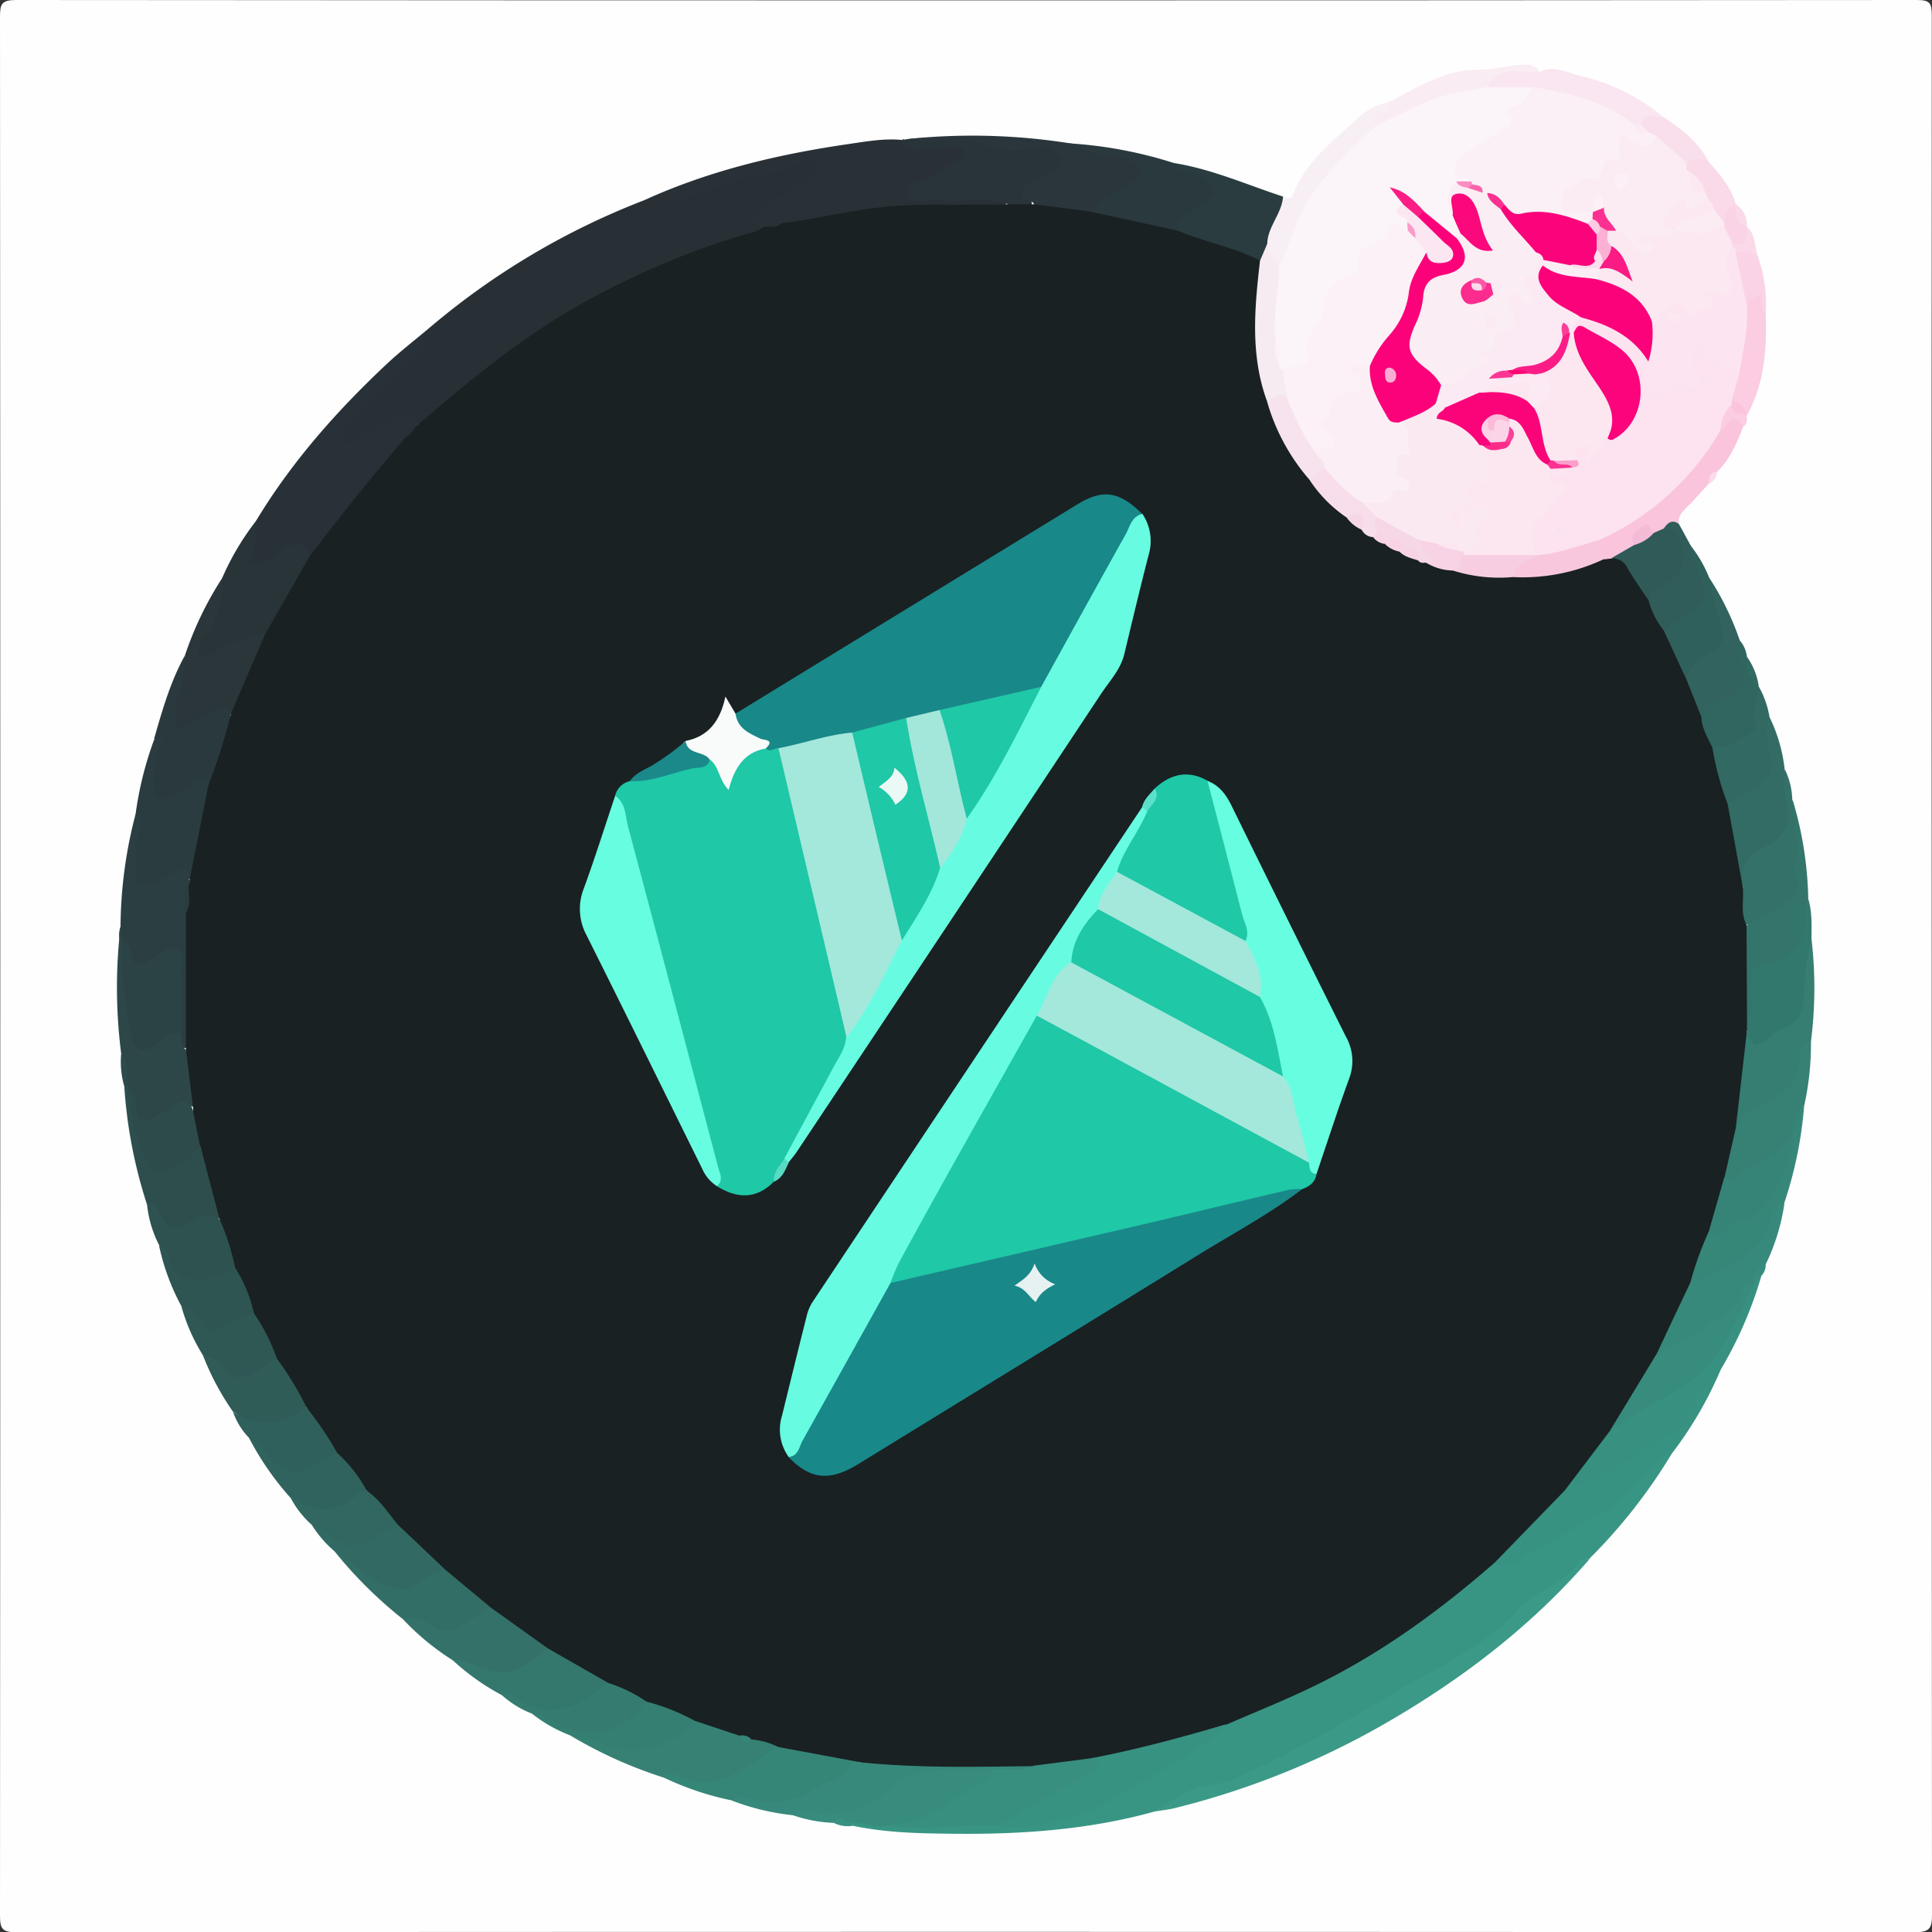 <svg id="Layer_1" data-name="Layer 1" xmlns="http://www.w3.org/2000/svg" viewBox="0 0 384.13 384.17"><rect x="0" y="0" width="384.13" height="384.17" fill="#333333" stroke="none"/><defs><style>.cls-1{fill:#fefefe;}.cls-2{fill:#283035;}.cls-3{fill:#389583;}.cls-4{fill:#283137;}.cls-5{fill:#293137;}.cls-6{fill:#3b9987;}.cls-7{fill:#293439;}.cls-8{fill:#379281;}.cls-9{fill:#2a3c3f;}.cls-10{fill:#2a363b;}.cls-11{fill:#2b3f42;}.cls-12{fill:#2a393d;}.cls-13{fill:#368174;}.cls-14{fill:#2a363a;}.cls-15{fill:#389080;}.cls-16{fill:#368678;}.cls-17{fill:#2d4748;}.cls-18{fill:#388c7d;}.cls-19{fill:#347269;}.cls-20{fill:#367d72;}.cls-21{fill:#37897b;}.cls-22{fill:#34776d;}.cls-23{fill:#33786d;}.cls-24{fill:#336e66;}.cls-25{fill:#368074;}.cls-26{fill:#2d4e4d;}.cls-27{fill:#336c65;}.cls-28{fill:#326a63;}.cls-29{fill:#347168;}.cls-30{fill:#fac4dd;}.cls-31{fill:#2e5250;}.cls-32{fill:#305c58;}.cls-33{fill:#34756b;}.cls-34{fill:#378779;}.cls-35{fill:#30605b;}.cls-36{fill:#f8eff5;}.cls-37{fill:#2f5855;}.cls-38{fill:#2f5552;}.cls-39{fill:#31635e;}.cls-40{fill:#326962;}.cls-41{fill:#357e72;}.cls-42{fill:#f9e6f0;}.cls-43{fill:#32635e;}.cls-44{fill:#357b6f;}.cls-45{fill:#316760;}.cls-46{fill:#30665f;}.cls-47{fill:#305d59;}.cls-48{fill:#f9edf3;}.cls-49{fill:#fbcce2;}.cls-50{fill:#f9dfeb;}.cls-51{fill:#fad9e8;}.cls-52{fill:#fad4e6;}.cls-53{fill:#2d4b4b;}.cls-54{fill:#389282;}.cls-55{fill:#fddaec;}.cls-56{fill:#192123;}.cls-57{fill:#388f80;}.cls-58{fill:#2c4345;}.cls-59{fill:#f7ebf2;}.cls-60{fill:#368477;}.cls-61{fill:#fce3ef;}.cls-62{fill:#2f5a57;}.cls-63{fill:#f8c7de;}.cls-64{fill:#f4bbd7;}.cls-65{fill:#fbf4f8;}.cls-66{fill:#fbf0f5;}.cls-67{fill:#fbecf3;}.cls-68{fill:#fce5f0;}.cls-69{fill:#fbe8f1;}.cls-70{fill:#1fc8a7;}.cls-71{fill:#198889;}.cls-72{fill:#67fce1;}.cls-73{fill:#67fde1;}.cls-74{fill:#f9fbfb;}.cls-75{fill:#f6e3ed;}.cls-76{fill:#f8deeb;}.cls-77{fill:#f6cde1;}.cls-78{fill:#1b8889;}.cls-79{fill:#f6d7e6;}.cls-80{fill:#f7d3e5;}.cls-81{fill:#5be0cb;}.cls-82{fill:#57dbc5;}.cls-83{fill:#fbf1f6;}.cls-84{fill:#fce6f0;}.cls-85{fill:#fbeaf3;}.cls-86{fill:#fb027a;}.cls-87{fill:#fc047b;}.cls-88{fill:#fb9ecb;}.cls-89{fill:#fb328f;}.cls-90{fill:#fbedf4;}.cls-91{fill:#fb087c;}.cls-92{fill:#fbe6f1;}.cls-93{fill:#fb1d85;}.cls-94{fill:#fb9ac9;}.cls-95{fill:#fb8bc1;}.cls-96{fill:#fb037a;}.cls-97{fill:#fb3090;}.cls-98{fill:#fbcce3;}.cls-99{fill:#fb64ab;}.cls-100{fill:#fb1b85;}.cls-101{fill:#fbb0d4;}.cls-102{fill:#a4e8db;}.cls-103{fill:#e6f1f1;}.cls-104{fill:#a3e7da;}.cls-105{fill:#a3e8db;}.cls-106{fill:#fbeef5;}.cls-107{fill:#fbe9f2;}.cls-108{fill:#fb047a;}.cls-109{fill:#fbd4e7;}.cls-110{fill:#fbbad9;}.cls-111{fill:#fb2d8b;}.cls-112{fill:#fc2b8b;}.cls-113{fill:#fb4098;}.cls-114{fill:#fb3594;}.cls-115{fill:#fb0474;}.cls-116{fill:#fc3e99;}.cls-117{fill:#fb2c8e;}.cls-118{fill:#fb59a6;}.cls-119{fill:#fbacd2;}.cls-120{fill:#fbdeec;}.cls-121{fill:#fbe2ee;}.cls-122{fill:#eaf8f6;}.cls-123{fill:#fcd0e5;}.cls-124{fill:#fcdceb;}</style></defs><title>uni-lp</title><path class="cls-1" d="M498.75,396.74q0,94.29.06,188.57c0,2.7-.42,3.52-3.37,3.52q-188.78-.14-377.54,0c-2.79,0-3.22-.68-3.22-3.3q.12-188.76,0-377.53c0-2.53.31-3.34,3.19-3.34q188.94.15,377.9,0c2.64,0,3,.6,3,3.1Q498.69,302.27,498.75,396.74Z" transform="translate(-114.68 -204.66)"/><path class="cls-2" d="M200.16,269.76a148.1,148.1,0,0,1,42.68-25.32c10.29-2.29,20.34-5.48,30.53-8.14a6.47,6.47,0,0,1,2.57-.37c1.14.16,2.28.41,2.65,1.7s-.45,2.12-1.44,2.75c-2.84,1.8-5.85,3.33-8.7,5.11-1.56,1-2.92,2-2.05,4.19-.27,2-2,2-3.37,2.38-20.26,5.87-38.3,15.92-54.71,29-3.37,2.69-5.92,6.41-10.18,8-2.23-1.08-4.3-.67-6.4.47s-4.19,2.69-6.54,3.57c-.93.34-1.91.71-2.75-.23-.71-.78-.4-1.64-.09-2.45a6.71,6.71,0,0,1,1.87-3.19c2.91-2.17,4.56-5.54,7.61-7.59C195.53,277.16,197.76,273.37,200.16,269.76Z" transform="translate(-114.68 -204.66)"/><path class="cls-3" d="M344.27,564.83c-13.07,3.64-26.45,4.57-39.94,4.43-6.73-.07-13.46-.19-20.08-1.59a.72.72,0,0,1,.33-1c2.29-.65,4.56.33,6.85.07,7.06,1.07,14.12-.63,21.18,0,8.6.93,16.4-1.59,23.78-5.71,5.87-3.27,11.67-6.68,17.35-10.29,1.61-1,2.71-2.55,4.11-3.78,3.72-2.31,7.95-3.49,11.93-5.24a155.55,155.55,0,0,0,38.76-24.93,6.68,6.68,0,0,1,3.1-2,8.43,8.43,0,0,0,6.27-1.7,79.65,79.65,0,0,1,12-6.69c5.6-2.65,9.05-7.62,13.61-11.36,1.07-.88,1.74-2.63,3.61-1.46a108.39,108.39,0,0,1-16.45,21c-1.33.32-2,1.38-2.78,2.35a10.19,10.19,0,0,1-4.68,3.58,11.86,11.86,0,0,0-4.52,3.22,74.53,74.53,0,0,1-16.69,12.48c-6.54,3.61-12.9,7.55-19.35,11.31-7.41,4.33-14.86,8.7-22.85,11.72C354.72,561.19,349.42,562.84,344.27,564.83Z" transform="translate(-114.68 -204.66)"/><path class="cls-4" d="M200.16,269.76c-1.12,5.56-5.58,8.49-9.28,12.1-2.74,2.67-5.76,5.17-7.62,8.63-.32.61-1,1.31-.35,2s1.41.07,2-.24c2.64-1.39,5.21-2.92,7.87-4.27,1.84-.93,3.78-1.61,5.22.74a2,2,0,0,1-.75,1.25,5,5,0,0,0-1.74,2.34c-5.62,7.17-11.84,13.87-16.94,21.45a2.58,2.58,0,0,1-2.44,1.45,4.39,4.39,0,0,0-5.78.31,6.49,6.49,0,0,1-1.25.8c-1.64.84-3.46,2.29-5.15,1.07s.27-2.86.42-4.34a23.16,23.16,0,0,1,1.32-5c7.14-11.79,16.23-22,26.24-31.35C194.55,274.29,197.41,272.08,200.16,269.76Z" transform="translate(-114.68 -204.66)"/><path class="cls-5" d="M266.25,249.75c-2.28-1.09-2.3-2.48-.28-3.77,3.24-2.06,6.61-3.94,9.91-5.94.88-.54,2.62-.71,2.11-2.12s-2.13-1.44-3.51-1c-2.11.71-4.16,1.94-6.32,2.16-6.31.66-12.05,3.1-18,5-2.26.72-4.88.28-7.34.36,13-5.91,26.72-9.14,40.77-11.17,3.43-.5,6.88-1.12,10.39-.79,2.27,1.83,4.78.53,7.2.61,2,.06,4.88-1,5.65,1.46s-2.17,3.21-3.82,4.42-4,1.93-5.9,3.7c1,1.09,2.32.78,3.45.8,3.86.07,7.73-.13,11.59.13,1.08.08,3.27-.42,2.39,2.15a6.44,6.44,0,0,1-3.26.6A160,160,0,0,0,271.07,250a35.16,35.16,0,0,1-4.23-.12Z" transform="translate(-114.68 -204.66)"/><path class="cls-6" d="M344.27,564.83c3.45-2.19,6.81-4.72,11-5.23a19.82,19.82,0,0,0,5.66-1.63c11.08-4.94,21.49-11.16,31.91-17.29,8.18-4.82,17.26-8.75,23.57-16,3.6-4.14,9.56-4.76,12.28-9.7.21-.39,1.36-.27,2.08-.39-11.47,13.25-25.18,23.76-40.26,32.5a161.81,161.81,0,0,1-42.52,17.13C346.74,564.5,345.49,564.63,344.27,564.83Z" transform="translate(-114.68 -204.66)"/><path class="cls-7" d="M315,245.23c-4.47-1.64-9.11-.23-13.64-.76-2.11-.25-5.44,1.25-6-1.21s3.14-2.45,4.85-3.69,3.61-2.19,5.39-3.34a1.39,1.39,0,0,0,.78-1.55c-.24-.77-1-.69-1.57-.66-2.36.11-4.73.17-7.06.47-1.83.23-3.23,0-3.72-2l.2-.18.24.12c7.72-1.08,15.36.37,23,.72a16.69,16.69,0,0,0,3.67,0,4.4,4.4,0,0,1,4.89,2.65c1,2.16-1.05,3-2.33,4.09a2.09,2.09,0,0,1-.62.41c-2.58.91-3.68,2.68-3.18,5.4C318.19,246.41,316.53,246.59,315,245.23Z" transform="translate(-114.68 -204.66)"/><path class="cls-7" d="M165.69,308.1a16.89,16.89,0,0,1-1.91,9c3.06-.07,5-1.58,7-3,2.18-1.59,4.06-1.9,5.47.9.61,2.71-1.68,4.28-2.66,6.3-1.72,3.53-3.21,7.28-6.15,10.1-3.21,1.29-6.72,1.8-9.69,3.76-1.17.78-2.64,1.32-3.8.22-1.37-1.29-.56-2.92.27-4.07,2.57-3.61,3.2-7.94,4.73-11.94A52.56,52.56,0,0,1,165.69,308.1Z" transform="translate(-114.68 -204.66)"/><path class="cls-8" d="M447.17,493.55c-3.25,1-5.3,3.84-7.06,6.09-3.73,4.78-9,6.79-13.78,9.73-3.16,1.95-6.64,3.36-9.65,5.61a3.94,3.94,0,0,1-4.86.29c-.57-1,.09-1.75.69-2.3,4.51-4.12,8.24-9,13.16-12.75,7.67-3.35,15.2-7,21.55-12.54,2.89-2.55,4.46-6.15,6.86-9.11.73-.89.93-2.55,2.71-1.56A76.57,76.57,0,0,1,447.17,493.55Z" transform="translate(-114.68 -204.66)"/><path class="cls-9" d="M141.64,366.51a69.81,69.81,0,0,1,3.69-14.81c.5-.26.87-1.11,1.55-.62a1.85,1.85,0,0,1,.29,2.67c-1.26,2.08-1,4.26-.79,6.5s1.34,2.41,3,1.44c1.29-.74,2.46-1.69,3.81-2.33,2-1,3.36-.52,3.66,1.9-1.1,6.17-1.77,12.42-4,18.32a6,6,0,0,0-5.24.55c-1.74,1.11-3.74,2.46-5.84,1-1.83-1.29-.83-3.42-1-5.2C140.38,372.7,142.17,369.72,141.64,366.51Z" transform="translate(-114.68 -204.66)"/><path class="cls-10" d="M320.25,245.25c-.47-1.16-2.76-.37-2.49-2.23.22-1.44,1.6-1.76,2.67-2.36s2.13-1.25,3.15-1.95,2.82-1.06,2-2.54-2.61-3.11-4.16-2.49a14.76,14.76,0,0,1-9.69,0c-5.79-1.73-11.53-.78-17.25-1.31a124.37,124.37,0,0,1,32.59.73c3.5.49,6.84,2,10.38,2.08A4.5,4.5,0,0,1,342,238.4c.65,2.06-1.24,3.16-2.76,3.92-2.92,1.45-5.35,3.65-8.27,5.1C327.31,247,323.37,248.1,320.25,245.25Z" transform="translate(-114.68 -204.66)"/><path class="cls-11" d="M141.64,366.51c1.68,1.14.85,3.46.54,4.09-1.28,2.65-.05,5.29-.59,7.88-.45,2.19.94,3,2.91,2.19s3.51-1.82,5.28-2.69c1.59-.78,2.66-.6,2.48,1.53a1.75,1.75,0,0,1,.38,1.17,37.29,37.29,0,0,0,0,6.34c.06,6.94,0,13.87,0,20.8,0,1.73.16,3.49-.76,5.08-2.37.92-1.72-1.16-2.15-2.16-.13-4.46,0-8.93-.07-13.39,0-1.71-.26-3-2.59-2.07-6.12,2.37-6.14,2.31-8.64-3.93a4.77,4.77,0,0,1,.21-2.43A90.11,90.11,0,0,1,141.64,366.51Z" transform="translate(-114.68 -204.66)"/><path class="cls-12" d="M331.5,246.74c1.75-2.64,4.62-3.67,7.21-5.13,1.27-.71,3.26-1.62,2.57-3.05a4.3,4.3,0,0,0-4.36-2.61c-3.44.18-6.6-1.82-9.89-2.8a85.2,85.2,0,0,1,21,3.91c2.25,1.51,5.22,1.25,7.35,3.17,2.33,2.12,2.51,3.11-.05,4.89a52.73,52.73,0,0,0-7.07,5.91C342.52,250.13,336.65,249.83,331.5,246.74Z" transform="translate(-114.68 -204.66)"/><path class="cls-13" d="M246.71,558.11a88.26,88.26,0,0,1-18.62-8.38,2.28,2.28,0,0,1,2.44-.37,18.74,18.74,0,0,1,2.45.87c7.53,3.25,14,1.19,19.76-4,3.18.07,6,1.29,8.85,2.56.44,2.08,2,1,3.11,1.06,1.77.25,3.8-.09,4.74,2.07-3.57,4.89-13.62,10.5-19.87,6.7A3.9,3.9,0,0,0,246.71,558.11Z" transform="translate(-114.68 -204.66)"/><path class="cls-9" d="M348.75,250.5c-.08-2.68,2.44-3.15,3.85-4.57,1.25-1.26,4.44-1.69,3.61-3.49-.67-1.46-2.48-3.64-5.21-3.44a3.24,3.24,0,0,1-3-1.94c7.57,1.19,14.55,4.32,21.77,6.68,1.27,2-.13,3.53-.78,5.18-.59,1.49-1,3-1.58,4.54-.53,1.24-.83,2.64-2.22,3.31-5.3-1-10.22-3.12-15.26-4.91A2,2,0,0,1,348.75,250.5Z" transform="translate(-114.68 -204.66)"/><path class="cls-14" d="M159,319.38a21.75,21.75,0,0,1-2.83,10.8c-.36.64-1.16,1.1-1.33,1.76-.26,1-1.45,2.1-.3,3,.83.68,1.85.1,2.71-.52,3-2.18,6.57-2.85,10.06-3.7.77,2-.33,3.7-1.15,5.28-1.86,3.56-2.13,7.93-5.48,10.72-2.72-.54-4.77,1-7,2.2-3.87,2.07-4.59,1.51-4.89-2.77-.29-4.06,2.52-7.25,2.65-11.14A67.61,67.61,0,0,1,159,319.38Z" transform="translate(-114.68 -204.66)"/><path class="cls-15" d="M456.79,477c-2.26,2.82-5.09,5.26-6.21,8.85-.86,2.77-3.71,3.67-5.54,4.9-6,4-12.2,8-19.28,10.16a1.8,1.8,0,0,1,.27-2.07c2.93-3.45,5.16-7.45,8.47-10.59a36.16,36.16,0,0,1,6.05-3.65c11.07-4.91,18.26-13.26,22-24.67a4.42,4.42,0,0,1,.49-1c.5-.57,1-1.05,1.88-.71A80.93,80.93,0,0,1,456.79,477Z" transform="translate(-114.68 -204.66)"/><path class="cls-16" d="M246.71,558.11c.73-1.15,1.67-.79,2.6-.36,7.37,3.4,12.77-.92,18.25-4.73.6-.41,1.05-1,1.83-1.09a2.6,2.6,0,0,1,2.41-.74c4.64.86,9.35,1.34,13.83,2.9a4.72,4.72,0,0,1-2.32,3.48c-6.17,3.66-12.18,8.45-20.18,5.32a5.93,5.93,0,0,0-2.93-.26A58.35,58.35,0,0,1,246.71,558.11Z" transform="translate(-114.68 -204.66)"/><path class="cls-12" d="M151.43,335c.11,2.59.21,5-1.39,7.46-1.2,1.81.17,4.19-.31,6.38-.19.9,1.66.35,2.43-.13a26.53,26.53,0,0,1,6.58-3.3c1.13-.32,1.65-.12,1.76,1,.1,5.26-.87,10.18-4.5,14.27-.13-.78-.31-1.57-1.37-1.14-.69.28-1.29.75-1.95,1.08-2.14,1.05-3.7,3.71-6.56,2.69-1.19-.43-1-7.25,0-9.38.38-.83,2.43-2.63-.82-2.31C146.91,346,148.52,340.28,151.43,335Z" transform="translate(-114.68 -204.66)"/><path class="cls-17" d="M150.75,410.25c.11,1-.35,2.22.76,3,2.72,3.46,2.1,7.52,2,11.47-2.44-.45-4.23,1-6.17,2.07-4.33,2.45-5.79,1.69-6.73-3.34a9.08,9.08,0,0,0-.44-1.43,4.93,4.93,0,0,1-.31-1c-1.33-2.19,0-4.78-1.1-7a103.24,103.24,0,0,1-.12-25.09c.06.87.13,1.74.19,2.61a37,37,0,0,1,1.61,10.65,34.11,34.11,0,0,0,1.33,7.71c.58,2.08,1.7,2.56,3.58,1.39C147,410.26,148.59,408.62,150.75,410.25Z" transform="translate(-114.68 -204.66)"/><path class="cls-18" d="M291,567.74c-2.31.37-4.49-.55-6.75-.74-1.24.83-2.54-.42-3.79.1a28.42,28.42,0,0,1-8.26-1.57c.3-2.27,2-1.84,3.42-1.66,7.51,1,13.51-2,18.76-7a3,3,0,0,1,1.87-1.11c5.28-.08,10.61-1,15.84.55,1.23,2.19-.27,3.35-1.84,4.14A91.85,91.85,0,0,0,299.33,567a5.18,5.18,0,0,1-3.95.55C293.94,567.31,292.43,567,291,567.74Z" transform="translate(-114.68 -204.66)"/><path class="cls-19" d="M204.71,534.77a50.71,50.71,0,0,1-9.93-8.19,3.41,3.41,0,0,1,4.48-.33c3.41,2.07,6.36,1.33,9.34-.82a8.55,8.55,0,0,1,3.34-1.63c4.65,2,9,4.41,12,8.77a12.07,12.07,0,0,1-16,4C206.88,536,205.78,535.4,204.71,534.77Z" transform="translate(-114.68 -204.66)"/><path class="cls-20" d="M474.85,391.3a84.29,84.29,0,0,1-.11,20.45,10.81,10.81,0,0,0-1.69,4.92c-.49,3.44-2.33,5.56-5.33,7.15-2.5,1.33-5.09,2.63-7,4.87-.75.88-1.27.26-1.62-.53.41-6.18.53-12.4,2.48-18.37,1.45.36,1.45.36,1.42,2.16.47-.17.83-.56,1.29-.73,7.12-2.71,8.85-8.46,8.76-15.32C473,394.19,473.13,392.39,474.85,391.3Z" transform="translate(-114.68 -204.66)"/><path class="cls-21" d="M463.5,459v.75c-3.13,6.88-9.63,9.84-15.61,13.39-1.26.75-2.52,1.67-4.1.79a2.16,2.16,0,0,1,0-2.13c2.29-4.15,3.46-8.91,6.65-12.59,3.9-1.39,7.4-3.59,11-5.63,2.46-1.41,3.53-4.06,4.71-6.58.61-1.33.69-3.71,3.31-3a41.45,41.45,0,0,1-3.69,12A25.16,25.16,0,0,0,463.5,459Z" transform="translate(-114.68 -204.66)"/><path class="cls-22" d="M204.71,534.77c2.51-.3,4.67,1.28,6.85,1.92,5.53,1.64,8.47-1.63,12-4.33a1.8,1.8,0,0,1,2.11,0c3.37,2.21,7.43,3.4,10.09,6.7-4.71,6-10.84,8.55-17.29,4.56a27.32,27.32,0,0,0-4-1.92A46.5,46.5,0,0,1,204.71,534.77Z" transform="translate(-114.68 -204.66)"/><path class="cls-23" d="M474.85,391.3a49,49,0,0,0-1.49,11.78c-.14,2.9-1.14,4.73-3.63,5.93a9.41,9.41,0,0,0-3,1.58c-2.37,2.6-3.91,2.47-4.77-1.09a2.61,2.61,0,0,1-.64-2.3,27,27,0,0,0,.38-7c0-2.38.72-3.93,3.26-4.62,4.74-1.27,8-3.91,7.52-9.45a3.13,3.13,0,0,1,1.61-3.13C475,385.7,474.86,388.51,474.85,391.3Z" transform="translate(-114.68 -204.66)"/><path class="cls-21" d="M312,556.54c-.62,0-1.25-.06-1.87,0-6.58.32-13.18-1.31-19.12,4.19a17.11,17.11,0,0,1-17,3.83c-1-.31-1.15.79-1.82,1a48.13,48.13,0,0,1-12-2.9c1.81-1.89,3.65.06,5.37.21,4.08.36,7.75-.06,11.06-2.53,2.42-1.79,6.21-1.67,7.39-5.27.06-.2,1.17,0,1.79-.06a4.24,4.24,0,0,1,3.84-1c8.59,1.13,17.21.37,25.81.61,1.61,0,3.27-.1,4.67,1-.31,2.55-2.4,1.87-3.9,2A5.15,5.15,0,0,1,312,556.54Z" transform="translate(-114.68 -204.66)"/><path class="cls-24" d="M212.2,524.26c-2,1.24-3.9,2.56-5.93,3.7s-4,1.34-5.88-.15a7.27,7.27,0,0,0-5.61-1.23,85.54,85.54,0,0,1-13.6-13.5c1.31-.87,2.15.17,2.85.91,2,2.13,4.56,3.22,7,4.63,2.63,1.49,4.56,1.14,6.85-.21,1.67-1,3.18-2.45,5.38-2.24C206.63,518.46,210.4,520.28,212.2,524.26Z" transform="translate(-114.68 -204.66)"/><path class="cls-25" d="M459.76,429c.95-3.11,4-4,6.33-5.24,3.51-1.9,6-3.89,6.28-8.24.07-1.24.4-3.27,2.37-3.77a56.1,56.1,0,0,1-1.35,12.79,2.24,2.24,0,0,0-.79,1.21,29,29,0,0,0-1,4.43,5.35,5.35,0,0,1-.44,1c-2.5,4.39-7.3,5.69-11.17,8.23-1.16.76-2.4.37-3-1.08C457.23,435,457.08,431.58,459.76,429Z" transform="translate(-114.68 -204.66)"/><path class="cls-26" d="M140.25,420.75l0,.75a106.36,106.36,0,0,0,3.35,11c1.85,4.61,3.29,5.09,7.48,2.32,1.16-.76,1.79-2.57,3.68-2.06a36.57,36.57,0,0,1,3.79,14c-2.57,1.1-5.37,1.45-7.87,2.85-1.65.93-3-.27-4.09-1.61s-1.42-2.89-2.71-3.93a96.1,96.1,0,0,1-4.48-23.27A.48.48,0,0,1,140.25,420.75Z" transform="translate(-114.68 -204.66)"/><path class="cls-27" d="M466.51,347.25a31.25,31.25,0,0,1,3,10.36c.59,2.63.78,5.33,1.36,8,.53,2.43,0,4.88-2.14,6.34-3.48,2.39-6.66,4.89-7.75,9.24a2,2,0,0,1-1.42-2c-.59-4.68-1.86-9.25-2.26-14,0-1.84,1.32-2.4,2.75-3.09,5.72-2.77,6-3.47,5.39-9.81C465.33,350.62,463.81,348.44,466.51,347.25Z" transform="translate(-114.68 -204.66)"/><path class="cls-28" d="M203.17,516.77c-2.67.4-4.48,2.49-6.85,3.51-1.72.74-2.86.38-4.64-.2-4.3-1.38-6.93-4.82-10.5-7a22.48,22.48,0,0,1-4.52-5.25c1.53-1,2.68.07,3.6.94,3.16,2.94,6.24,2.38,9.44.16a7.25,7.25,0,0,1,3.68-1.66A23.12,23.12,0,0,1,203.17,516.77Z" transform="translate(-114.68 -204.66)"/><path class="cls-29" d="M461.21,381.08c-.61-3.74.85-6.23,4.28-7.92,3.83-1.88,5.72-4.76,4.32-9.34-.59-1.92-.2-4.13-.26-6.21a14.77,14.77,0,0,1,1.48,6.05c1.43,5.22,1.26,10.63,2,15.93a4.45,4.45,0,0,1-1.57,4.4c-3.13,2.15-5.9,5.38-10.4,4.34C459.89,385.88,459.66,383.46,461.21,381.08Z" transform="translate(-114.68 -204.66)"/><path class="cls-30" d="M461.26,289.52c-1.28,3.27-2.61,6.51-5.23,9-.8.55-.95,1.53-1.53,2.23-1.41,1.54-2.8,3.11-4.26,4.6-1,1-2,1.91-1.74,3.46-.76.85-2.09.64-2.83,1.53a3.09,3.09,0,0,1-2.32.67c-2.8-1.79-2.93.54-3.46,2.26-1.05,2-3.05,2.46-5,3a2.38,2.38,0,0,1-1.64-.38,4.15,4.15,0,0,1-1.12-3.74,2.13,2.13,0,0,1,1.09-1.43c10-4.65,17.41-12.12,23.16-21.38a4.88,4.88,0,0,1,2.73-1.76C460.53,287.35,461.94,287.35,461.26,289.52Z" transform="translate(-114.68 -204.66)"/><path class="cls-31" d="M143.9,444c1.77-.11,2.27,1.27,2.87,2.49,1.2,2.42,2.52,3.39,5.21,1.49,1.69-1.19,3.85-2.52,6.21-1,3,2.65,3.65,6.1,3.46,9.87-2.76,3.56-6.53,3.46-10.38,2.7a4.3,4.3,0,0,1-3.12-3.35,11.8,11.8,0,0,0-1.84-4A22.55,22.55,0,0,1,143.9,444Z" transform="translate(-114.68 -204.66)"/><path class="cls-32" d="M161,485.33a52.51,52.51,0,0,1-6-11.28c1.45-.86,2.58-.06,3.66.77,4.19,3.21,4.18,3.23,8.53.53a4.4,4.4,0,0,1,2.33-1,14.91,14.91,0,0,1,6.11,10.35c-1.48,1.72-3.56,2.55-5.45,3.67-2.12,1.26-4,.2-5.89-.68C163,487.1,162.21,486,161,485.33Z" transform="translate(-114.68 -204.66)"/><path class="cls-33" d="M462,388.6c2.67-1.49,5.37-2.91,8-4.49,2.11-1.27,3.21-3.05,1.66-5.46a1.79,1.79,0,0,1-.19-1.74c1.81-4.48-.75-8.82-.37-13.25a73.23,73.23,0,0,1,3.1,19.33,16.68,16.68,0,0,0-.65,5c.34,3.82-3,7.66-7.78,8.48-2.82.48-2.95,1.7-3,3.9s.78,4.68-.65,6.84A2.82,2.82,0,0,1,461,405C461.14,399.5,459.69,393.94,462,388.6Z" transform="translate(-114.68 -204.66)"/><path class="cls-34" d="M472.49,425.25l.9-.71a80.77,80.77,0,0,1-4,19.46c-3.15,1.37-2.52,5-4.39,7.26-3.83,4.62-9.07,6.48-14.34,8.48-.58-4,1.07-7.36,3.34-10.49,6.82-1.87,12.67-4.89,14.66-12.44.58-2.18,1.61-4.18,2.3-6.31C472,428.89,471.59,426.89,472.49,425.25Z" transform="translate(-114.68 -204.66)"/><path class="cls-35" d="M161,485.33c5,3.46,9.85,2.6,14.49-.83a13.37,13.37,0,0,1,6.35,9c-5.4,6.2-10.51,6.22-15.43,0-.77-1-1.45-2-2.25-3A13.86,13.86,0,0,1,161,485.33Z" transform="translate(-114.68 -204.66)"/><path class="cls-36" d="M366.64,253.14c.08-3.45,2.92-6,3.14-9.4.69.25,1.55.74,1.92-.25,2.53-6.67,8-10.8,13-15.39a11.94,11.94,0,0,1,6.05-3.11,1.65,1.65,0,0,1-.41,2.71,2.78,2.78,0,0,0-1.52,2.2c-2,2.6-4.5,4.64-6.75,6.95a43.13,43.13,0,0,0-10.93,18.4c-.36,1.22-.38,2.86-2.31,2.9C367.05,256.94,366.12,255.36,366.64,253.14Z" transform="translate(-114.68 -204.66)"/><path class="cls-37" d="M169.58,474.73c-1.42.95-2.79,2-4.25,2.84-2.43,1.48-4.75,1.38-6.4-1.13-1-1.51-2.44-1.9-3.94-2.39a36.51,36.51,0,0,1-4.28-9.79c1.89-.48,3.14.74,4,2,1.5,2.26,3.05,1.82,5,.81,1.69-.88,3.3-2.26,5.47-1.63C167.79,468,169.89,470.79,169.58,474.73Z" transform="translate(-114.68 -204.66)"/><path class="cls-38" d="M165,465.75c-2.48.44-4.5,1.94-6.7,3-1.56.75-2.79,1-3.54-.94s-2.61-2.5-4.07-3.56a44.71,44.71,0,0,1-4.4-12c.56.47,1.4.85,1.61,1.45,1,2.7,1.65,5.37,5.44,5.34a12.74,12.74,0,0,0,7.94-2.31A9.15,9.15,0,0,1,165,465.75Z" transform="translate(-114.68 -204.66)"/><path class="cls-39" d="M164.18,490.52c1.91.8,2.88,2.66,4.21,4.05,2.8,2.92,5.59,3.7,9.06,1.34,1.31-.9,2.75-1.63,4.13-2.44a8.83,8.83,0,0,1,6,7.75,7.13,7.13,0,0,1-1.62,1.53c-5.44,4.18-8.2,4.13-13.48-.24A57.58,57.58,0,0,1,164.18,490.52Z" transform="translate(-114.68 -204.66)"/><path class="cls-40" d="M466.51,347.25c-1.34,2.85-.14,5.74.35,8.44a4.07,4.07,0,0,1-1.94,4.62c-2.16,1.53-4.47,2.86-6.71,4.27-3.14-2.94-3.25-6.89-3.54-10.77,1-1.89,3.22-1.57,4.76-2.53,1.85-1.14,3.41-2.11,3.16-4.84-.16-1.76-.23-4,1.78-5.28A18.59,18.59,0,0,1,466.51,347.25Z" transform="translate(-114.68 -204.66)"/><path class="cls-41" d="M252.77,546.74c-2.42,3.71-9.26,6.56-13.63,5.92-3.81-.55-7.31-2.18-11-2.93a29.16,29.16,0,0,1-7.77-4.41c1.36-1,2.66-.3,3.76.37,2.76,1.67,5.91,1.81,8.9,2.24,3.15.46,5.27-2.27,7.78-3.7.83-.47,1.27-1.53,2.28-1.83C246.72,542.87,250.41,543.31,252.77,546.74Z" transform="translate(-114.68 -204.66)"/><path class="cls-42" d="M420.75,219c2.77-1.44,5.25,0,7.85.68A39.9,39.9,0,0,1,445.5,228c-1.17,1.67-3.65.1-4.77,1.93a2.61,2.61,0,0,1-1.61-.11c-6.36-3.59-13.05-6.2-20.41-6.78-2.67-.08-5.37.44-8-.48-1.62-2.83.78-3.53,2.49-4A9.52,9.52,0,0,1,420.75,219Z" transform="translate(-114.68 -204.66)"/><path class="cls-43" d="M454.5,319.5A55.78,55.78,0,0,1,460.59,332c.23,2.07,1.17,3.94,1.28,6.13.16,3.36-1.35,5.11-4.1,6.31a18.33,18.33,0,0,0-4.71,3c-3.08-1.51-2.79-4.77-3.81-7.35.15-3,2.35-4.58,4.49-6s2.6-3.11,1.93-5.67C454.91,325.51,453.41,322.64,454.5,319.5Z" transform="translate(-114.68 -204.66)"/><path class="cls-44" d="M243.15,542.92a14,14,0,0,1-8.85,6.14c-2.52.52-6.25-.35-9.18-1.84-1.52-.78-2.94-1.93-4.8-1.9a19.34,19.34,0,0,1-5.88-3.65c1.26-1.23,2.19.34,2.79.72,6.45,4.1,11.9,1.93,17.13-2.35a14.43,14.43,0,0,1,1.22-.82A7.32,7.32,0,0,1,243.15,542.92Z" transform="translate(-114.68 -204.66)"/><path class="cls-45" d="M172.49,502.51a1.77,1.77,0,0,1,.71.11c4.64,3.17,8.94,2.91,12.91-1.19.3-.3.91-.29,1.37-.43,3.58.84,5.19,3.47,6.13,6.71-1.68,1-3.32,2.16-5.07,3.07-2.81,1.45-5.62,1.85-8.1-.73a7.05,7.05,0,0,0-3.78-2.22A19,19,0,0,1,172.49,502.51Z" transform="translate(-114.68 -204.66)"/><path class="cls-35" d="M454.5,319.5c.7,2.92,1.18,5.92,2.15,8.75s.89,4.82-2.18,6.38c-2,1-3.94,2.58-4.47,5.12-3.27-2.35-4.14-6-5.08-9.57.62-2.14,2.61-2.84,4.2-3.92,3.73-2.51,3.93-3.2,2.57-7.6-.54-1.74-2.32-3.38-.81-5.45A25.59,25.59,0,0,1,454.5,319.5Z" transform="translate(-114.68 -204.66)"/><path class="cls-46" d="M453,347.28c-.31-1.86,1.08-2.16,2.34-2.74,6.34-2.91,6.43-3.17,5.26-10.33a12.66,12.66,0,0,1,0-2.22,6,6,0,0,1,1.41,3.26,20.66,20.66,0,0,0,2.38,6v0c-.2,2.34-1.28,4.45-.71,7,.49,2.22-2.31,2.84-3.9,3.89a7.07,7.07,0,0,1-4.61,1.17C452.67,351.91,452,349.9,453,347.28Z" transform="translate(-114.68 -204.66)"/><path class="cls-47" d="M450.88,313.21c.17,3.23,2.43,5.82,2.6,9.17a3.16,3.16,0,0,1-1.85,3.47c-2.12,1.28-4.1,2.77-6.14,4.16-2.9-.84-3-3.51-3.72-5.74,0-2,1.42-3,2.87-4,4.65-3.17,4.94-6.75.84-10.52.75-1.13,1.62-1.89,3-.92C449.29,310.28,450.08,311.75,450.88,313.21Z" transform="translate(-114.68 -204.66)"/><path class="cls-48" d="M420.75,219c-3.76.07-8-1.47-10.5,3-.92,1.2-2.31,1.4-3.65,1.66a45,45,0,0,0-14.66,5.42c-1,.62-2.16,1.4-3.44.42-1.11-1.12-.87-2,.64-2.2s1.63-1.15,1.61-2.31c5.69-2.89,10.91-6.49,17.95-6.47,2.58,0,5.68-.82,8.57-1C418.66,217.42,420.05,217.44,420.75,219Z" transform="translate(-114.68 -204.66)"/><path class="cls-49" d="M465.74,267c.26,7-.24,13.93-3.72,20.27l-.46-.19c-1.13-1-2.45-1.85-3-3.36-.13-1.9.93-3.59,1-5.45a80,80,0,0,0,1.58-12.71,3.17,3.17,0,0,1,.35-1.05c.78-1.2,1.88-2.38,3.27-1.93s.46,2,.62,3A2.63,2.63,0,0,0,465.74,267Z" transform="translate(-114.68 -204.66)"/><path class="cls-50" d="M441,229.5c.56-3.3,2.94-1.19,4.5-1.51,3.62,2.39,7,5,9,9-1.54-.47-2.92.27-4.35.59-2.87-.71-4.1-3.53-6.42-5-.55-.37-1.09-.77-1.62-1.17C441.59,230.9,440.58,230.6,441,229.5Z" transform="translate(-114.68 -204.66)"/><path class="cls-51" d="M450,237c1.5-.65,3-1.13,4.51,0,2.23,2.44,4.36,4.94,5.26,8.24a3.5,3.5,0,0,0-.24.42,8.86,8.86,0,0,1-2,3.5c-1.76-.06-1.88-1.68-2.62-2.71-.3-.57-.59-1.15-.94-1.69a10.67,10.67,0,0,1-.95-1.68c-.71-1.85-2.32-3.07-3.35-4.71A1.25,1.25,0,0,1,450,237Z" transform="translate(-114.68 -204.66)"/><path class="cls-52" d="M465.74,267c-1.3-1-.4-2.55-1-3.91-.94.89-2.65.66-2.78,2.41-1.4.07-1.55-1.06-1.63-2-.27-2.76-1.47-5.41-1-8.26,1.89-2.56,3.42-1.42,4.89.47A28.12,28.12,0,0,1,465.74,267Z" transform="translate(-114.68 -204.66)"/><path class="cls-51" d="M464.24,255.75c-1.42-.73-2.79-1.69-4.49-.75a2.15,2.15,0,0,1-1.06-1.67,1.19,1.19,0,0,1,.44-.85,3,3,0,0,0,2.51-2.42l.37-.32C463.81,251.35,463.49,253.75,464.24,255.75Z" transform="translate(-114.68 -204.66)"/><path class="cls-49" d="M461.26,289.52c-2.1-3.48-3.07.1-4.52.72-1.33-2.33.05-3.87,1.57-5.36,1.57.23,2.52,1.45,3.67,2.35l0,0C462,288.09,462.12,289,461.26,289.52Z" transform="translate(-114.68 -204.66)"/><path class="cls-53" d="M140.25,420.75l-.83,0a17.55,17.55,0,0,1-.63-6.76C140.54,416,139.23,418.62,140.25,420.75Z" transform="translate(-114.68 -204.66)"/><path class="cls-51" d="M459.77,245.24a4.92,4.92,0,0,1,2.24,4.5l0,0c-3.08-.34-3.21-2.15-2.25-4.51Z" transform="translate(-114.68 -204.66)"/><path class="cls-40" d="M464.38,341.21a7.05,7.05,0,0,1-2.38-6A13.49,13.49,0,0,1,464.38,341.21Z" transform="translate(-114.68 -204.66)"/><path class="cls-54" d="M280.46,567.1c1.22-1.79,2.53.09,3.79-.1v.67A6.2,6.2,0,0,1,280.46,567.1Z" transform="translate(-114.68 -204.66)"/><path class="cls-18" d="M463.5,459c.26-1.36.47-2.76,2.24-3a3.14,3.14,0,0,1-.79,2.26Z" transform="translate(-114.68 -204.66)"/><path class="cls-55" d="M454.5,300.75c0-1.09,0-2.2,1.53-2.23A2.35,2.35,0,0,1,454.5,300.75Z" transform="translate(-114.68 -204.66)"/><path class="cls-56" d="M442.47,324.06a16.28,16.28,0,0,0,3,5.95q2.26,4.88,4.51,9.74c1,2.51,2,5,3,7.52.06,2.24,1.24,4.07,2.16,6a56.8,56.8,0,0,0,3.06,11.31l3,16.5c.24,2.51-.53,5.11.74,7.51l.09,18.66c0,.75,0,1.5,0,2.25q-1.12,9.75-2.24,19.5-1.12,4.88-2.24,9.76a15.19,15.19,0,0,1-3,10.49,67.42,67.42,0,0,0-3.81,10.49Q447.34,466.87,444,474c-1.54,5.89-5.19,10.51-9.11,15l-9.09,12-13.94,14.35c-11,9.6-22.75,18.17-35.94,24.56-5.69,2.77-11.58,5.11-17.38,7.64-8.44,4.64-17.88,5.77-27.07,7.75-3.73.14-7.39,1.78-11.17.51-11.49.14-23,.42-34.45-.75l-16.42-3.05a14.71,14.71,0,0,0-5.35-1.5,2.77,2.77,0,0,1-2.25-.71l-9-3a42.52,42.52,0,0,0-9.62-3.82,28.76,28.76,0,0,0-7.57-3.7l-12-6.86-11.34-8.1-9-7.49-9.56-9.06c-1.91-2.35-3.56-4.95-6.13-6.71a28.18,28.18,0,0,0-5.9-7.53,64.78,64.78,0,0,0-6.07-9,63.12,63.12,0,0,0-5.93-9.77,36.69,36.69,0,0,0-4.56-9,26.79,26.79,0,0,0-3.72-9,47.12,47.12,0,0,0-3.1-9.73q-1.87-7.12-3.73-14.25a7.68,7.68,0,0,1-1.49-7.52l-1.47-12v-27c1-1.91-.26-4.11.74-6,0-.25,0-.49,0-.74q1.88-9.37,3.74-18.75a119.26,119.26,0,0,0,4.5-14.27q3.38-7.87,6.76-15.74,4.5-7.86,9-15.74c3.41-4.35,6.78-8.73,10.25-13,2.77-3.45,5.66-6.81,8.5-10.21a6.75,6.75,0,0,1,2.25-2.26l.75-.75c10.18-8.75,20.51-17.25,32.32-23.82a159,159,0,0,1,32.2-13.67c1.3-.39,2.7-.49,3.73-1.51h0c1.12-.89,2.64.16,3.75-.76,6.48-.82,12.83-2.37,19.35-3.13,8.57-1,17.11-.3,25.65-.64l5.25,0,11.25,1.49,17.25,3.76c5.38,2.28,11.21,3.33,16.45,6,1.13,1.16.58,2.55.55,3.89-.14,7.67-.83,15.39,1.46,22.91,1.56,5.92,4.66,11.05,8.19,16,2.2,2.78,4.91,5.06,7.34,7.62a11.88,11.88,0,0,0,2.85,2.39c.74.52,1.48,1.06,2.26,1.51.62.41,1.21.86,1.85,1.22.27.14.52.3.77.45a21.63,21.63,0,0,0,2.42,1.18,8.16,8.16,0,0,1,.84.41,19.84,19.84,0,0,0,3.13,1.21c.64.24,1.27.5,1.92.73,1.75.54,3.54.91,5.3,1.41a46.39,46.39,0,0,0,11.33,1c4.74.33,9.29-.74,13.8-2,1.42-.39,2.8-1,4.32-.58l1.46-.17c1.84-.82,3.06.05,4.06,1.5A20.27,20.27,0,0,1,442.47,324.06Z" transform="translate(-114.68 -204.66)"/><path class="cls-54" d="M331.51,554.27c9.13-1.74,18.08-4.16,27-6.8-6.44,6.95-15.31,10.18-23.06,15.11a31.74,31.74,0,0,1-10.14,4.2c-3.74.79-7.78,1.86-11.8,1,1.77-3,4.87-4.37,7.69-5.89,3.72-2,7.37-4.14,11.11-6.11C332.56,555.61,331.07,555.17,331.51,554.27Z" transform="translate(-114.68 -204.66)"/><path class="cls-57" d="M331.51,554.27c2.25,1.05,1.84,2-.05,3-6,3.38-12.27,6.46-18,10.46-7.5-.49-15,1-22.5,0,.42-.24.87-.7,1.26-.66,7.86.82,12.34-6,18.81-8.3,1-.35.91-1.37.94-2.24,2.73-.47,5.63.85,8.25-.81Z" transform="translate(-114.68 -204.66)"/><path class="cls-2" d="M197.25,289.5a4.71,4.71,0,0,1-2.25,2.26A2.11,2.11,0,0,1,197.25,289.5Z" transform="translate(-114.68 -204.66)"/><path class="cls-2" d="M270,249c-1.05,1.24-2.48.58-3.75.76C267.3,248.49,268.74,249.18,270,249Z" transform="translate(-114.68 -204.66)"/><path class="cls-58" d="M150.75,410.25c-2.46-.6-3.83,1.38-5.57,2.42-2.25,1.34-3.53,1.08-4.23-1.71a79,79,0,0,1-2.09-19.43,3,3,0,0,1,1.73,2.3c.55,3.83,2.53,2.51,4.56,1.41,1.58-.85,3.2-2.78,4.93-1.76,1.55.92.59,3.21.63,4.87C150.82,402.32,150.75,406.28,150.75,410.25Z" transform="translate(-114.68 -204.66)"/><path class="cls-9" d="M152.25,380.25c-.3,2,.71,4.16-.74,6C151.82,384.27,150.75,382.1,152.25,380.25Z" transform="translate(-114.68 -204.66)"/><path class="cls-16" d="M261.79,549.72a2.67,2.67,0,0,1,2.25.71C262.82,551.69,262.18,551.1,261.79,549.72Z" transform="translate(-114.68 -204.66)"/><path class="cls-59" d="M366.56,284.33c-3.32-9.13-2.44-18.47-1.36-27.82l1.44-3.37c.11,2,1.83,3.12,2.36,4.86a4,4,0,0,1,.83,3.86,61.7,61.7,0,0,0-.48,9.7c0,1.56-.3,3.14.25,4.68.25.7.51,1.41.76,2.12.33,1.59,1.12,3.14.54,4.84A4.88,4.88,0,0,1,366.56,284.33Z" transform="translate(-114.68 -204.66)"/><path class="cls-18" d="M434.85,489q4.56-7.48,9.11-15c5.2-2.34,9.91-5.54,14.71-8.56,2.15-1.35,1.56-5.18,4.83-5.69a83.66,83.66,0,0,1-7.28,13.89c-4.7,7.19-12.3,9.18-18.51,13.59C436.8,487.87,435.81,488.39,434.85,489Z" transform="translate(-114.68 -204.66)"/><path class="cls-53" d="M153,425.24q.75,3.76,1.49,7.52a12.53,12.53,0,0,1-4.1,3.61c-4.49,2.17-5.67,1.85-7.41-2.78-1.46-3.89-2.81-7.83-2.69-12.09,1.56.7,1.43,2.09,1.51,3.46.12,2.45,1.41,3,3.47,1.89a45.92,45.92,0,0,0,4.46-2.6C151.32,423.14,152.28,423.65,153,425.24Z" transform="translate(-114.68 -204.66)"/><path class="cls-60" d="M454.51,449.25q1.5-5.25,3-10.49a2.24,2.24,0,0,0,2.73-.3c3.48-2.79,8.11-4,10.75-8,1.32,2.24-.52,4.17-1.13,5.86-1.74,4.88-3.7,10.12-9.78,11.33C458.17,448.08,457.16,451.69,454.51,449.25Z" transform="translate(-114.68 -204.66)"/><path class="cls-60" d="M472.49,425.25c0,1.9.23,3.85-1.49,5.25C471,428.61,470.78,426.65,472.49,425.25Z" transform="translate(-114.68 -204.66)"/><path class="cls-61" d="M459,285a7.77,7.77,0,0,0-2.26,5.24,52.8,52.8,0,0,1-24,21.75c-3.29,2.93-7.44,3.21-11.49,3.78a3.12,3.12,0,0,1-1.08-.27c-2.62-3.54-2.35-6.38.91-9.11a12.24,12.24,0,0,0,2.08-2.62c.59-.85,1.58-1.48-.49-2.18-1.51-.51-1.88-2.24.24-3.17.5.66,1.32.3,2.27.72-.9-.49-1.67-.08-2.17-.64a.77.77,0,0,1,0-.95c1-.82,2.3-.66,3.5-.76.52-.12,1.11.1,1.58-.3a2,2,0,0,1-.49-.52c-.66-2.09.63-3.14,2.27-3.48,1.46-.29,1.41,1.23,1.65,2.27.7-1.27,1-2.8,2.54-3.4,5.83-2.69,7.88-9.07,4.3-14.21A14.33,14.33,0,0,0,427.78,271a1.21,1.21,0,0,1-.75-.73c-.29-1.66.68-2.44,2.05-2.94,6,1,11.29,2.94,13.68,9.24-.34,2,.34,3.88.86,6,2-1.06,3.84-2.29,6.2-2.1,1.45.12,1.67-.75,1.1-1.93a3.59,3.59,0,0,1-.59-1.75c.11-1.57-.07-3.56,1.89-4a2.32,2.32,0,0,1,3,2.35c.08,1.35,1.31.52,1.94,1a12.88,12.88,0,0,1,3.32,2.92q-.75,2.63-1.48,5.25c.18.17.25.34.18.5S459.06,285,459,285Z" transform="translate(-114.68 -204.66)"/><path class="cls-62" d="M442.47,324.06c-1.42-2.15-2.94-4.24-4.22-6.47a3.27,3.27,0,0,0-3.26-1.91l4.63-2.67c.68-1.78,2.31-2,3.87-2.39l2-.88c2.13.18,2.73.95,3.49,3.4,1.66,5.37-1.57,6.78-5,8.6A2.61,2.61,0,0,0,442.47,324.06Z" transform="translate(-114.68 -204.66)"/><path class="cls-63" d="M420.75,315c4.15-.41,8-1.89,12-3l.78,3.85a37.84,37.84,0,0,1-18,3.55C415,315.24,418.36,315.7,420.75,315Z" transform="translate(-114.68 -204.66)"/><path class="cls-64" d="M443.49,310.62a7.77,7.77,0,0,1-3.87,2.39c-1.19-2,.47-2.81,1.65-3.69C442.84,308.15,442.66,310.32,443.49,310.62Z" transform="translate(-114.68 -204.66)"/><path class="cls-65" d="M368.25,272.25c-.4-4.78.5-9.5.75-14.25,1.93-4.62,3.3-9.42,6-13.76,3.62-5.79,8.55-10.23,13.48-14.74,5.18-2.17,9.95-5.37,15.62-6.33,2.05-.35,4.09-.78,6.13-1.17h9a1.22,1.22,0,0,1,.06,1.41c-3.06,3.44-4.29,8.49-9.15,10.37a12,12,0,0,0-3.47,2.15c-1.46,1.29-2.79,2.62.38,3.53,1,.29,1.47,1,.28,1.8a7.75,7.75,0,0,1-2.47.45c-2.14,1.64-1.17,3.63-.63,5.57.63,1.26,1.53,2.43,1.26,4a1.55,1.55,0,0,1-1.1,1.1c-3.11-.75-5-3.3-7.32-5.12-.93-1-1.89-1.89-2.78-2.9-.12-.13-.16-.51-.51-.31a2.71,2.71,0,0,1,.33,1c-1.28,1.75.9,2.74.94,4.2a1.8,1.8,0,0,1-.6,1.41c-3.79,1.46-8,2.39-9,7.32-.26,1.41-1.26,2-2.41,2.61a8.29,8.29,0,0,0-4.52,6c-.78,3.4-3.18,6.19-3.48,10-.18,2.15-3.16,2.27-5.36,1.69a1.56,1.56,0,0,1-.75-1.5C368.06,275.36,369.23,273.63,368.25,272.25Z" transform="translate(-114.68 -204.66)"/><path class="cls-66" d="M407.19,240.77c-.61-1.45-4.41,0-3-3.4.34-.81.45-1.44,1.35-2,2.43-1.37,4.75-2.95,7.1-4.49,1.25-.82,3.73-1,1.73-3.58-.46-.58.43-1.35,1.21-1.5,2.14-.43,2.84-2.19,3.66-3.85,7.25,1.15,14.35,2.69,20.25,7.5.67,1.16,2,1,3,1.5l1.5.76c-.91,3.66-.91,3.66-5.75,1.72-1.93,3.6-4.05,6.94-8.36,8.06a18.75,18.75,0,0,0-2.06.88,1.81,1.81,0,0,0-1.38,2c.07,1.21.93,1.31,1.82,1.43,1.1.14,2.26.07,3.14,1a2.06,2.06,0,0,1,.28,1.64,1.85,1.85,0,0,1-1.27,1.13c-4.74-.47-9.28-2.57-14.2-1.6-1,.19-1.79-.71-2.46-1.46a8,8,0,0,0-3.54-2.68,5.79,5.79,0,0,1-.84-.47c-.67-.66-1.54-1.08-2.25-1.69A.74.74,0,0,1,407.19,240.77Z" transform="translate(-114.68 -204.66)"/><path class="cls-67" d="M442.5,231c-1.36.21-3,.92-3-1.5H441Z" transform="translate(-114.68 -204.66)"/><path class="cls-68" d="M460.49,279c-2.23-.64-3.87-2.72-6.44-2.6-.25,0-2-.94.14-1.4,1.29-.28.15-.95-.2-1.07-.78-.28-1.93-1.59-2.34.15-.31,1.29-1.51,2.83.17,4.11,1,.77.75,1.71.4,2.69-.57,1.63-1.63.54-2.47.42-2-.29-3.54.74-5.13,1.79s-1.72,1-2-1.22c-.25-1.79-2-3.49-.17-5.33-1-2.53-.08-5,.23-7.48,0-.79,1.2-.56,1.26-1.66s1.05-1.9,2.18-.63c.18.19.31.33.37.41a1.17,1.17,0,0,1-.41-.52c1.4-3,2.42-3.45,4.24-1.51s2.86.6,3.08-.79.54-2.32,2.14-2.28c2.35.06,2.36-1.47,1.86-3-.72-2.29-.51-4.17,1.64-5.55a1.56,1.56,0,0,1,.75,1.5L462,265.5C462.37,270.1,461.17,274.52,460.49,279Z" transform="translate(-114.68 -204.66)"/><path class="cls-30" d="M459,285c0-.25,0-.5,0-.75a3.88,3.88,0,0,1,3,3C460.86,286.66,458.86,287.25,459,285Z" transform="translate(-114.68 -204.66)"/><path class="cls-67" d="M431.34,246.84c-1.11,0-2.23-.05-3.35-.1s-2.9-.22-2.74-1.16c.22-1.2-.16-3.25,1.62-3.67,1.6-.38,2.53-2.46,4.67-1.54,1.22.53,1.11-1,1.48-1.64.58-1.09.43-2.63,2.62-2.35,1.54.2,1.17-1.37.95-2.47-.17-.86-.23-1.85.71-2.3s1.11.71,1.67,1c1.9,1.13,3.87,2.23,5-.9l6,5.24v1.49c1.63,1.2,1.74,3.64,3.75,4.51l.75,1.5c-1.71,1.07-2.86,4-5.6,1.62-.7-.61-.74.32-.93.58-.77,1-2,2.06-.33,3.35a1.33,1.33,0,0,1,.32.95,2,2,0,0,1-1.63,1.35,6.06,6.06,0,0,1-3.27-.18c.8.43,1.52.87,1.1,2a2.52,2.52,0,0,1-4.19,1c-1.65-1.3-2.9-3.07-4.65-4.28a8.45,8.45,0,0,1-2.62-4.62,12.3,12.3,0,0,1-.1-2.43c0-.49-.81.06-.32,0,.15,0,.2.36.15.62a5.24,5.24,0,0,1-.71,2Z" transform="translate(-114.68 -204.66)"/><path class="cls-69" d="M447.75,250.5c-1-.35-3.1-.19-2.18-1.93.82-1.56,1.55-3.65,3.9-4,1.3-.21-.9,3.42,1.7,1.42a6.15,6.15,0,0,1,3.33-1.47,1.54,1.54,0,0,1,.76,1.49C453.86,249.33,450.06,248.67,447.75,250.5Z" transform="translate(-114.68 -204.66)"/><path class="cls-67" d="M447.75,250.5c1.46-3.23,5.52-2.14,7.51-4.51.74,1,1.49,2,2.24,3a.83.83,0,0,1,0,.94c-3.14,1.89-6.33,3.07-9.72.56Z" transform="translate(-114.68 -204.66)"/><path class="cls-52" d="M457.5,249.75V249c.1-1.63.41-3.15,2.24-3.75-.2,2,.32,3.6,2.25,4.51.08,2.07.39,4.38-3,3C457.59,252.2,457.39,251.06,457.5,249.75Z" transform="translate(-114.68 -204.66)"/><path class="cls-69" d="M453.75,243c-3.86.67-2.24-3.22-3.75-4.51A6.51,6.51,0,0,1,453.75,243Z" transform="translate(-114.68 -204.66)"/><path class="cls-69" d="M457.5,249.75l1.5,3v.75c-.74,2-1.8,3.67-.41,6.08.62,1.07.85,4.81-3.06,3.32-.39-.15-.93.09-1.81.21,5.19,4.19-3.61,2-1.91,4.87l-3.36-3.13c-.63.82-2.3.58-2.2,2.15-2.12-1.68-1.56,2.11-3.13,1.54-.39,0-.85,0-1-.33-2.18-4.21-6.47-5.62-10.2-7.79a2,2,0,0,1,.44-2c1.47-1.52,3.12-1,4.86-.32-.42-2-1.95-3.13-3.13-4.48a2.62,2.62,0,0,1,.14-3.31,1.59,1.59,0,0,1,1.73.24c1.92.56,2.8,2.3,4,3.61,1.58,1.68,2.63,1.13,3.62-.51-.59-1.77-2.29,0-3.16-1.19,1.94-2.65,5.57,1,7.31-1.95,2.69-.09,5.63,1.9,8-1C456,249.27,456.91,249.65,457.5,249.75Z" transform="translate(-114.68 -204.66)"/><path class="cls-70" d="M268.58,439.57c-3.31,3.34-7,3.63-11.39.92-2.17-10-5.07-19.75-7.66-29.62-4.19-16-8.63-31.93-12.55-48a3.9,3.9,0,0,1,3-2.91c5-2.09,10.39-2.58,15.38-4.56,3.17.08,2.59,2.92,3.87,4.42a12.51,12.51,0,0,1,2.47-4.26,9.36,9.36,0,0,1,5.11-2.73c1.12.07,2.34-.23,3.2.84,2,4.76,2.77,9.84,3.94,14.8,3.29,14,6.92,27.88,9.76,42,.09,4.28-2.91,7.27-4.64,10.76a145.83,145.83,0,0,1-7.6,13.59C270.5,436.38,269.41,437.91,268.58,439.57Z" transform="translate(-114.68 -204.66)"/><path class="cls-70" d="M376.43,438.09c-.24,1.66-1.4,2.45-2.83,3-10.7,3.87-21.94,5.64-32.92,8.39-14.63,3.66-29.33,7-44,10.34-1.45.33-2.88.88-4.4.44-1.89-1.44-.67-3,.06-4.26,7.13-12.71,14-25.58,21.13-38.28,1.59-2.82,2.84-5.83,4.66-8.53.75-1.11,1.19-2.51,2.69-3,6.28,1.87,11.62,5.65,17.31,8.68,10.89,5.79,21.67,11.77,32.53,17.62A24.15,24.15,0,0,1,375,435.3C375.85,436.05,375.87,437.21,376.43,438.09Z" transform="translate(-114.68 -204.66)"/><path class="cls-71" d="M291.73,459.75q21.56-5,43.1-10C346.9,447,359,444,371,441.21a13.93,13.93,0,0,1,2.59-.13c-6.66,5.08-14.06,9-21.15,13.39-22.29,13.8-44.67,27.47-67,41.22-5.75,3.54-9.54,3.22-14-1.34,5.73-10.78,11.75-21.4,17.63-32.1C289.73,461.15,290.34,460,291.73,459.75Z" transform="translate(-114.68 -204.66)"/><path class="cls-71" d="M269.41,353.42c-.82,0-1.62.86-2.46.07-.78-1.43-2.47-1.4-3.62-2.25-1.59-1.18-3.32-2.25-2.41-4.69q34-20.82,68-41.63c5.07-3.09,8.3-2.57,12.86,1.91-5.68,10.35-11.51,20.64-17.06,31.07a9.52,9.52,0,0,1-3.27,4c-6.38,2.23-13.07,3.22-19.59,4.86-2.31.39-4.54,1.1-6.83,1.57-3.61,1-7.24,1.87-10.87,2.77-3.54.56-7,1.71-10.48,2.36C272.29,353.73,270.83,354.37,269.41,353.42Z" transform="translate(-114.68 -204.66)"/><path class="cls-72" d="M291.73,459.75q-8.73,15.69-17.5,31.38c-.68,1.22-.8,3-2.73,3.22a9.29,9.29,0,0,1-1.34-8.2c1.63-6.65,3.26-13.31,4.94-19.95a8.66,8.66,0,0,1,1.17-2.72q32.73-49.2,65.51-98.36c.67-.31,1,.07,1.31.61,0,3.32-2.37,5.61-3.73,8.33-.67,1.33-1.29,2.68-2,4-1.23,2.51-3,4.75-3.89,7.42a38.2,38.2,0,0,0-5.67,10.82c-3,3-3.68,7.54-7,10.33q-8.12,14.42-16.22,28.84-5.73,10.25-11.33,20.54A40,40,0,0,0,291.73,459.75Z" transform="translate(-114.68 -204.66)"/><path class="cls-72" d="M321.7,341.22c5.58-10.1,11.14-20.21,16.77-30.28.86-1.54,1.19-3.6,3.35-4.11a9.7,9.7,0,0,1,1.22,8.22c-1.67,6.52-3.24,13.07-4.81,19.62-.75,3.15-3,5.46-4.67,8q-30.17,45.54-60.46,91c-.48.72-1.05,1.38-1.59,2.06-.72.2-1,0-.84-.8q5-9.3,10-18.6c1-1.74,2.11-3.38,2.24-5.44,3-6.8,7-13.11,10.47-19.67,2.56-4.67,5.45-9.15,7.57-14.05,1.83-3.25,3.93-6.35,5.3-9.85,4.45-7,8.1-14.45,12.2-21.64A15.75,15.75,0,0,1,321.7,341.22Z" transform="translate(-114.68 -204.66)"/><path class="cls-73" d="M376.43,438.09c-1.38-.16-1.43-1.2-1.47-2.25-1.69-1.66-2.08-3.89-2.66-6-1-3.71-1.67-7.52-3.24-11.07-1.27-5.21-2.65-10.4-4.21-15.54-.16-4.14-1.92-7.87-3.14-11.74-1.93-9.09-4.75-18-6.93-27-.36-1.51-1.32-3,0-4.57,2.33.92,3.66,2.69,4.75,4.91q11.28,23,22.75,45.94a9.85,9.85,0,0,1,.68,8.25C380.66,425.31,378.59,431.72,376.43,438.09Z" transform="translate(-114.68 -204.66)"/><path class="cls-73" d="M237,362.86c2.21,1.57,2,4.21,2.62,6.38,6,22.47,11.91,45,17.84,67.48.35,1.3,1.14,2.6-.25,3.77a7.75,7.75,0,0,1-2.87-3.36c-7.67-15.53-15.31-31.07-23.06-46.56a11,11,0,0,1-.5-9.32C233,375.18,234.93,369,237,362.86Z" transform="translate(-114.68 -204.66)"/><path class="cls-70" d="M354.75,359.88c2.31,8.87,4.63,17.73,6.9,26.61.43,1.71,1.63,3.36.64,5.26-1.18.62-2.23.07-3.19-.48-6.72-3.85-13.68-7.25-20.33-11.22-.86-.51-1.78-1-2-2.06,1.25-4.39,4.33-7.84,6-12,.05-1.68,1.5-2.9,1.52-4.59C347.43,358.55,350.87,357.68,354.75,359.88Z" transform="translate(-114.68 -204.66)"/><path class="cls-74" d="M260.92,346.55c.39,2.95,2.71,3.92,5,5,.65.3,2.94.1,1,1.93-4.42.75-6.28,4.07-7.37,8.23-2-2-1.83-4.66-3.76-6.05-1.9.4-3.25-.79-4.67-1.68-.84-.53-1.2-1.28-.12-2,4.51-.89,6.88-3.93,7.91-8.83Z" transform="translate(-114.68 -204.66)"/><path class="cls-75" d="M366.56,284.33c1.28-.42,2.37-1.78,3.94-.83,2.4,1.51,2.45,4.41,3.87,6.52.75,1.12,1.38,2.32,2.14,3.45.79,1.39,2.32,2.45,2,4.35A3.51,3.51,0,0,1,375,300,40.65,40.65,0,0,1,366.56,284.33Z" transform="translate(-114.68 -204.66)"/><path class="cls-76" d="M375,300l3-2.24c3.42,1,4.95,4.45,7.82,6.17,1,1.1,2.57,1.66,3.09,3.22a13.77,13.77,0,0,1-.15,3.39,1.64,1.64,0,0,1-1.08.91,2.64,2.64,0,0,1-2.26-1.46c-.71-1.16-1.35-2.43-3-2.44A26.83,26.83,0,0,1,375,300Z" transform="translate(-114.68 -204.66)"/><path class="cls-77" d="M420.75,315c-2,1.14-4.69,1.5-5.24,4.39a30.4,30.4,0,0,1-12.13-1.35c.45-1.59.93-3.15,2.7-3.81,4.67-.32,9.35-.78,13.92.75Z" transform="translate(-114.68 -204.66)"/><path class="cls-78" d="M251,352c.38,2.8,3.62,1.9,4.79,3.69-.42,1.87-2.19,1.49-3.33,1.73-4.18.85-8.16,2.77-12.56,2.55,1.25-1.82,3.4-2.39,5.12-3.54A50,50,0,0,0,251,352Z" transform="translate(-114.68 -204.66)"/><path class="cls-79" d="M388.5,310.5a2.45,2.45,0,0,1,0-3c3.81-.55,6,2.46,8.83,4.05a27.79,27.79,0,0,1,2.25,3.77c.62,1.36,0,1.81-1.38,1.2-.58.06-1.16.14-1.56-.43-.61-1.92-2.49-1.18-3.73-1.77l0,0c-.36-1.73-1.78-1.42-3-1.56l0,0A4.51,4.51,0,0,1,388.5,310.5Z" transform="translate(-114.68 -204.66)"/><path class="cls-80" d="M398.2,316.52c.52-.13,1.57-.36.77-.93-1.33-.95-1.54-2.37-2.22-3.59,1.21-1.1,2.42-.42,3.63,0,1.45.68,3.07.82,4.54,1.44a3.22,3.22,0,0,1,.9.6.77.77,0,0,1-.07,1c-1.22.68-.22,3.09-2.37,3.05A10.53,10.53,0,0,1,398.2,316.52Z" transform="translate(-114.68 -204.66)"/><path class="cls-79" d="M382.42,307.54c3-1.67,3.75-.53,3,2.44A7,7,0,0,1,382.42,307.54Z" transform="translate(-114.68 -204.66)"/><path class="cls-80" d="M390,312.78c1-.41,1.78-1.8,3.12-.65,1,.82.05,1.48-.15,2.21A5.51,5.51,0,0,1,390,312.78Z" transform="translate(-114.68 -204.66)"/><path class="cls-81" d="M344.28,361.41c1.2,2.09-.72,3.16-1.52,4.59l-1-.88C342.1,363.54,343.33,362.57,344.28,361.41Z" transform="translate(-114.68 -204.66)"/><path class="cls-82" d="M270.67,435l.84.8c-.7,1.48-1.24,3.09-2.93,3.81C268.35,437.62,269.78,436.41,270.67,435Z" transform="translate(-114.68 -204.66)"/><path class="cls-80" d="M392.91,314.32c1.66-.3,3.84-1.68,3.73,1.77C395.32,315.65,393.92,315.4,392.91,314.32Z" transform="translate(-114.68 -204.66)"/><path class="cls-80" d="M388.5,310.5c1.75-.05.79,1.66,1.48,2.3a3.39,3.39,0,0,1-2.3-1.36Z" transform="translate(-114.68 -204.66)"/><path class="cls-83" d="M375.75,294a47.3,47.3,0,0,1-5.25-10.5l-.75-5.25a7.31,7.31,0,0,1,3.22-.81c1.3-.09,2.36-1,1.81-2.21-1.08-2.43.14-3.92,1.47-5.66a6.72,6.72,0,0,0,1.58-4.32c0-2.73,2.52-4.4,4.87-5.63.86-.44,2.21-.37,2-1.7-.57-3.3,1.14-4.64,4-5.3.67-.16,1.66-.74,1.75-1.25.69-3.9,2.53-1.71,4.13-.89,1-.26,1.49.62,2.15,1.1,1,1.07,1.94,2.12,1.88,3.71-2.7,8-5.17,16.21-11.34,22.5a4.27,4.27,0,0,1-2.84.41c1.18,1,1.88,2,1.67,3.36-.26,1.77-1.74,1.79-3,2.2-2.47.8-4.42,4.33-3.43,6.36.66,1.36,1.68,2.64.46,4.05C378.68,295.8,377.19,294.52,375.75,294Z" transform="translate(-114.68 -204.66)"/><path class="cls-83" d="M368.25,272.25c1.36,1.32.51,3,.75,4.5C367.64,275.43,368.49,273.75,368.25,272.25Z" transform="translate(-114.68 -204.66)"/><path class="cls-84" d="M405.75,315v-.75c.42-1.08,2.17-1.52,1.59-3.07-.94-2.55.91-3.5,2.59-4.55-.53-.79-1.42-.43-2.05-.78a2.58,2.58,0,0,1-.86-.57c-2.26-3.22-1.87-4.92,1.62-6.17,1.35-.49.94-1.47,1-2.29,0-1.23-1.59-2-1.13-3.38a1.25,1.25,0,0,1,.81-.53,22,22,0,0,0,3.25.15,2.31,2.31,0,0,0,1.71-1.09,3.56,3.56,0,0,0,0-2.57,3,3,0,0,1,.05-1,1.47,1.47,0,0,1,.67-.74c2.19-.29,3,1.37,3.81,2.84,1.15,2,2,4.19,3.66,5.9a2.36,2.36,0,0,1,.54,1.48v.62h0c-.66,2.16-.64,2.27,1,2,.73-.13,1.2-.07,1.57.47a1.16,1.16,0,0,1-.34,1.64c-2,1.45-2.23,4.23-4.94,5.51-1.32.62-1.23,4.48-.3,6.91Z" transform="translate(-114.68 -204.66)"/><path class="cls-85" d="M429,267.75c-.79.83-1.78,1.55-1.58,2.92l-.26.26-.37,0a2.3,2.3,0,0,0-.35-.1c-.69.32-.28,1-.51,1.5-1.4,5.23-5.74,5.85-10.09,6.45a7.21,7.21,0,0,1-1.6.19,10.11,10.11,0,0,0-3,.6,15,15,0,0,1,4.49-.64c1.41-.26,2.88-.09,4.26-.59a5.23,5.23,0,0,1,1.72-.08c2.58.69,1.89,2.76,1.83,4.48-.08,2.16-1.41,3.23-3.49,3.46a2.54,2.54,0,0,1-2.15-1.71c-.1-2.4-.94-3.46-3.43-2.1-1.66.9-3.71.18-5.41,1.08-2.39.86-4.52,2.36-7.09,2.74a2.31,2.31,0,0,1-1.83-1.2,4.88,4.88,0,0,1,.64-3.78c1-1.45,3.19-1,4.16-2.29s4.66-1.11,3.1-4.36c2.16-.69,2.45-3.32,4.28-4.25s2.14-2.29,1.82-4.29c-.51-3.15.39-3.8,3.27-2.91-.09-1.69-1.18-3.49,1.48-4.57,1.11-.44-.1-2.8,1.24-3.84,1.18-.29,1.7.34,1.94,1.37a4.41,4.41,0,0,1,0,1.09c-1.24,3.72,1.24,5.58,3.67,7.57C426.89,265.69,428.9,265.71,429,267.75Z" transform="translate(-114.68 -204.66)"/><path class="cls-84" d="M419.74,285.85c3.57-1.84,4.25-5,1.51-7,2.53-2.27,4.1-5.19,5.61-8.16a2.12,2.12,0,0,0,.56,0l.16.13c2.25,4.5,4.9,8.78,7.4,13.14,1.43,2.51,1.76,5.41-.69,7.81-1.6,1.36-1.8,3.91-4,4.75-1.59-1,2.13-2.84-.4-3.33a2,2,0,0,0-1.61,3c-1.2,1.29-2.75.71-4.18.8a2.89,2.89,0,0,1-1.19-.32C420,293.58,419.74,289.75,419.74,285.85Z" transform="translate(-114.68 -204.66)"/><path class="cls-86" d="M429,267.75c-2.11-1.48-4.72-2.25-6.41-4.3-1.43-1.74-3.1-3.56-1.15-6,3.6.6,7.35.66,10.58,2.72,4.88,1.22,9.11,3.32,11.1,8.38a19,19,0,0,1-.71,8C439.34,271.47,434.44,269.2,429,267.75Z" transform="translate(-114.68 -204.66)"/><path class="cls-87" d="M434.29,291.75c2-3.73.47-6.9-1.59-10-2.27-3.39-4.87-6.63-5.12-11,.52-.75.68-1.84,2.15-1,2.55,1.53,5.33,2.7,7.61,4.65,5.41,4.64,4.44,14.17-1.77,17.54A.89.89,0,0,1,434.29,291.75Z" transform="translate(-114.68 -204.66)"/><path class="cls-88" d="M423.72,296.29l4.53-.13c.78,1.19-.09,1.31-.94,1.46C426.28,296.71,424.28,298.44,423.72,296.29Z" transform="translate(-114.68 -204.66)"/><path class="cls-89" d="M423.72,296.29c.87,1.32,2.66.17,3.59,1.33l-4.31.26-.72-.9a1.34,1.34,0,0,1,.73-.75A1.72,1.72,0,0,1,423.72,296.29Z" transform="translate(-114.68 -204.66)"/><path class="cls-84" d="M423,298.5h3.37c-1.51,1.1-2.46.91-3.37,0Z" transform="translate(-114.68 -204.66)"/><path class="cls-84" d="M423.43,310.82a4.63,4.63,0,0,1-.62-.87c-.22-.59.07-.9.66-.86.4,0,.69.26.53.71A7,7,0,0,1,423.43,310.82Z" transform="translate(-114.68 -204.66)"/><path class="cls-90" d="M420.06,254.83c.66,1.35-.21,2.68-.07,4s-.16.78-1.22.7c-1.51-.1-1.21,1.75-.38,2.79.69.87,1.3,1.88.39,2.6s-1.41-.46-1.89-1.15c-.35-.5-.75-1.17-1.46-.63a2.12,2.12,0,0,0-.53,2.73c2,3,.25,4.14-2.18,5.15-.43.18-1.17.7-1.13.79,1.46,3.49-1.61,2.3-2.95,2.81-.17,1.83,1.55.66,2.15,1.51-3.32,1.51-5.47,5-9.54,5.09-7-3.72-8.51-7.8-5.47-13.86a16.51,16.51,0,0,0,1-4.36,5.51,5.51,0,0,1,3.67-4.33c4.63-1.82,4.6-1.89,3.8-6.71l.78-.87c1.72-.33,2.43,1.49,4.34,2-1.25-3.09-1.12-6.44-4.09-8.4-1.33.62-.78,2.2-1.8,2.82-1.27-2.41-1.32-4.7.71-6.76.79.6,1.84.49,2.67,1a5.22,5.22,0,0,1,2.57,1.28l.91.07a17.19,17.19,0,0,1,3.26,3C415.63,249.08,419,251.13,420.06,254.83Z" transform="translate(-114.68 -204.66)"/><path class="cls-86" d="M404.28,252c2.87,3.66,2,6.44-2.64,7.33-2.78.52-3.84,1.91-4,4.43a16.51,16.51,0,0,1-1.67,5.66c-1.81,4.21-1.42,5.71,2.29,8.56a10.4,10.4,0,0,1,2.95,3.28l-1.07,3.62c-1.34,3.53-4.79,3.47-7.62,4.49-4.37-1.37-7.23-7.53-5.51-11.86a22,22,0,0,1,3.95-6.26,15.61,15.61,0,0,0,3.82-8.32c.32-3,2.09-5.39,3.44-8a7.58,7.58,0,0,1,1,.45c.77.39,1.67.92,2.34.05s-.23-1.57-.76-2.19c-.82-.93-1.76-1.73-2.59-2.65s-2.06-1.85-1.81-3.44c.28-.51.62-.89,1.27-.56Z" transform="translate(-114.68 -204.66)"/><path class="cls-91" d="M403.51,247.5c.26-1.47-1.14-3.84.63-4.27,2.32-.57,3.7,1.57,4.38,3.71.77,2.46,1.07,5.08,3,7.52-3.49.6-4.64-2-6.43-3.34C404.54,249.91,404,248.71,403.51,247.5Z" transform="translate(-114.68 -204.66)"/><path class="cls-92" d="M396.59,247.77c1.67,1.63,3.37,3.23,5,4.89.82.83,2.23,1.36,2,2.88-.18,1-1.22,1.29-2,1.38-1.49.19-3,0-3.28-2L396.05,252c-.58-1-.75-2.23-1.58-3.12.42-1.32-4.47-1.52-.75-3.55C395.76,244.87,396.25,246.24,396.59,247.77Z" transform="translate(-114.68 -204.66)"/><path class="cls-93" d="M396.59,247.77l-2.87-2.42L391,241.91c3,.61,4.86,2.67,6.76,4.71Z" transform="translate(-114.68 -204.66)"/><path class="cls-94" d="M394.47,248.9a2.88,2.88,0,0,1,1.58,3.12c-.49-.51-1-1-1.48-1.54C394.54,250,394.5,249.43,394.47,248.9Z" transform="translate(-114.68 -204.66)"/><path class="cls-95" d="M406.62,242.05c-.91-.25-1.92-.29-2.4-1.31l3,0,.2.59C407.37,241.86,406.93,241.88,406.62,242.05Z" transform="translate(-114.68 -204.66)"/><path class="cls-96" d="M420.06,254.83c-2.35-2.85-5.1-5.36-7-8.58-.29-.73,0-1,.73-.91.91.95,1.62,2.2,3.31,1.81,4.66-1.08,9,.36,13.23,2a2.87,2.87,0,0,1,2.37,2.21,8.9,8.9,0,0,1,.15,2.82,11.12,11.12,0,0,1-.92,3.24c-1.59,1.22-3.47.76-5.24.88-1.88-.18-3.74-.43-5.13-1.92C421.47,255.43,420.85,255.05,420.06,254.83Z" transform="translate(-114.68 -204.66)"/><path class="cls-97" d="M436,250.54l-1.67,0c-.7.4-1.21,0-1.74-.39a4.76,4.76,0,0,1-1.27-2c0-.46.05-.92.07-1.38h0c.57-.71,1.16-1.38,2.2-.85C433.45,248,435.23,249,436,250.54Z" transform="translate(-114.68 -204.66)"/><path class="cls-97" d="M413.79,245.34c-.24.3-.48.61-.73.91-1.1-.89-2.44-1.59-2.69-3.2C412,243.06,413,244.12,413.79,245.34Z" transform="translate(-114.68 -204.66)"/><path class="cls-98" d="M431.27,248.22a2.13,2.13,0,0,1,1.51,1.47c.47.84.54,1.5-.71,1.53l-1.74-2.11Z" transform="translate(-114.68 -204.66)"/><path class="cls-99" d="M406.62,242.05l.77-.69c1,.12,2.17.08,2.07,1.62Z" transform="translate(-114.68 -204.66)"/><path class="cls-69" d="M448.74,267.64c-.4.67-.79,1.24-1.47,1.14a1.26,1.26,0,0,1-1-1.41c0-.89.72-.26,1.07-.33C447.92,266.92,448.57,266.93,448.74,267.64Z" transform="translate(-114.68 -204.66)"/><path class="cls-61" d="M446.06,278.65c-.54,0-.91.11-1.12,0a1.12,1.12,0,0,1-.46-.83c0-.19.46-.35.71-.53Z" transform="translate(-114.68 -204.66)"/><path class="cls-66" d="M436.38,242.59c-.39-1.3-1.4-2.69.25-3.48a1.52,1.52,0,0,1,1.86.82C439,241.56,437.23,241.7,436.38,242.59Z" transform="translate(-114.68 -204.66)"/><path class="cls-66" d="M433.5,246l-2.2.85c-.22-1.41.44-2.6.93-3.93C433.54,243.62,433.44,244.84,433.5,246Z" transform="translate(-114.68 -204.66)"/><path class="cls-90" d="M421.56,256.34l5.22,1.05c1.55.51,3.16.13,4.73.24a4.12,4.12,0,0,1,1.4.46c-.3.69-.6,1.38-.89,2.07-3.61-.59-7.46-.23-10.58-2.72Z" transform="translate(-114.68 -204.66)"/><path class="cls-100" d="M432.91,258.09h-.24c-.71-.85.27-1.34.42-2a6.83,6.83,0,0,1,2-2.52c2.43,1.42,3,3.85,4.2,7.06C436.83,258.78,435.15,257.58,432.91,258.09Z" transform="translate(-114.68 -204.66)"/><path class="cls-101" d="M435.06,253.55a4.23,4.23,0,0,1-1.44,3l-.48-.11c-.87-.45-.59-1.46-1-2.12,0-1,0-2.05,0-3.08.61-.33.66-.93.71-1.53l1.5.89C434.35,251.62,433.9,252.79,435.06,253.55Z" transform="translate(-114.68 -204.66)"/><path class="cls-102" d="M294,391.65c-3.42,6.57-6.41,13.38-11,19.27q-6.76-28.76-13.54-57.5c4.93-.92,9.68-2.68,14.71-3.11,1.41,1.1,1.55,2.79,1.92,4.33,2.54,10.77,5.26,21.49,7.72,32.28A9.26,9.26,0,0,1,294,391.65Z" transform="translate(-114.68 -204.66)"/><path class="cls-102" d="M369.78,418.69c2.11,2.34,1.92,5.49,2.83,8.26s1.58,5.92,2.35,8.89L332,412.61q-5.56-3-11.15-6c2.13-3.65,2.85-8.2,6.81-10.68,1.94-.66,3.38.63,4.83,1.44,11.35,6.3,22.74,12.54,34.22,18.59A8.3,8.3,0,0,1,369.78,418.69Z" transform="translate(-114.68 -204.66)"/><path class="cls-103" d="M324.48,460c-2,1-3.14,1.92-3.85,3.55-1.41-1.06-2.11-2.84-4.24-3.27,1.65-1.19,3.18-2,4-4.43A6.7,6.7,0,0,0,324.48,460Z" transform="translate(-114.68 -204.66)"/><path class="cls-70" d="M294,391.65Q289,371,284.12,350.31l10.73-2.9a5.72,5.72,0,0,1,1.38,3c1.82,7.47,3.51,15,5.36,22.44a6.46,6.46,0,0,1,0,4.38C300,382.51,296.88,387,294,391.65Z" transform="translate(-114.68 -204.66)"/><path class="cls-70" d="M321.7,341.22c-4.6,8.93-8.95,18-14.81,26.22a3,3,0,0,1-1.46-2.07c-1.62-5.86-2.87-11.8-4.2-17.73a2.61,2.61,0,0,1,.26-1.81Z" transform="translate(-114.68 -204.66)"/><path class="cls-104" d="M301.49,345.83c2.41,7.05,3.49,14.43,5.4,21.61-.85,3.75-2.93,6.84-5.27,9.79-2.25-9.94-5.21-19.72-6.77-29.82Z" transform="translate(-114.68 -204.66)"/><path class="cls-70" d="M369.78,418.69,327.68,396c.22-4.28,2.42-7.57,5.29-10.53a2.58,2.58,0,0,1,2.49.34c9.26,5.19,18.7,10.08,27.9,15.36a3.53,3.53,0,0,1,1.85,1.78C368,407.8,368.69,413.3,369.78,418.69Z" transform="translate(-114.68 -204.66)"/><path class="cls-105" d="M365.21,402.9,333,385.42c.17-3,2.28-5.07,3.75-7.43l25.56,13.76C364.28,395.2,366,398.71,365.21,402.9Z" transform="translate(-114.68 -204.66)"/><path class="cls-106" d="M387.05,277.5c-.25,3.93,1.78,7.06,3.58,10.29.57,1,1.37.82,2.19.89.93-.46,2.09-.31,2.09.65,0,2.44,3.14,5.25-.85,7.37-1,.54-.73,1.72.32,2.75,1.84,1.78,1.41,3-1.16,3.94s-4.74,3.35-7.72,1.11c-3-1.7-5.18-4.31-7.5-6.75.07-1.75-1.72-2.37-2.25-3.75a7.48,7.48,0,0,1,2.18-.22c.66.12,1.21.92,1.78-.21a1.91,1.91,0,0,0-.33-2.35c-.69-.88-2.78-1.87-1.48-2.84,2.05-1.54,1-5.19,4.3-5.6,1.2-.15,3,.65,3.22-1.54.16-1.79-1.31-2.39-2.72-3.09C384.11,277,385.65,277.73,387.05,277.5Z" transform="translate(-114.68 -204.66)"/><path class="cls-107" d="M385.5,304.5c2.21,0,4.75,1.1,6.08-1.88a1.41,1.41,0,0,1,1.19-.62c.75.13,1.53,1.14,2-.37a1.53,1.53,0,0,0-1.2-2c-2.7-.44-.21-2.27-.94-3.39-.51-.79.79-1.55,2-1.11.33.13,1-.1.84-.22-2.06-1.61.7-5.22-2.61-6.25,2.55-1.09,5.22-1.93,7.36-3.81l1.76.86c-.14,1.49.75,1.94,2,2.45,2.25.94,4.55,2,4.85,4.94.15,1.86,3.23,2.84,1.63,5-.18.23,1.19,5.09-2.17,1.62-.53-.54-1.1.38-1.26.92-.29,1-1.54,2.16,0,3.1.84.5.39,1,0,1.78l-.21.27a3.69,3.69,0,0,1,.43-.53c-.08-.06-.16,0-.23.25s-.11.2,0,0a5,5,0,0,1,2.08-.25c.91.09,2.17-.41,2.47,1,.26,1.21-1.18,1.28-1.7,1.53-1.67.78-2.57,1.16-1.45,3.4.94,1.89-.45,3.19-2.68,3.08H405c-1.11-1.67-3.06-.83-4.5-1.5l-3.75-.75-8.25-4.5Z" transform="translate(-114.68 -204.66)"/><path class="cls-84" d="M400.5,312.75c1.64.07,3.81-1.45,4.5,1.5C403.5,313.74,401.8,313.86,400.5,312.75Z" transform="translate(-114.68 -204.66)"/><path class="cls-108" d="M408.79,293.12a11.91,11.91,0,0,0-8.44-5.19c0-1.33,1.3-1.37,1.59-2.2l6.82-3c3.32.06,7-2.05,9.66,1.76l1.32,1.39c1.92,3.2,1.13,7.25,3.27,10.38l-.73.75c-2.32-1-2.75-3.38-3.81-5.3-.88-1.62-1.46-3.53-3.71-3.81-1.22.48-2.64,0-3.78.8a2.26,2.26,0,0,0-.21,2.58,5.12,5.12,0,0,1,.53,1.36,1.16,1.16,0,0,1-.38.88,1.24,1.24,0,0,1-1.38-.26Z" transform="translate(-114.68 -204.66)"/><path class="cls-109" d="M411,292.65l-.74-.85c-.48-1,.53-1.63.63-2.5,1-2.09,2.3-2.34,3.89-.57v.77c.83,1.36.18,2.37-.81,3.28A2.75,2.75,0,0,1,411,292.65Z" transform="translate(-114.68 -204.66)"/><path class="cls-110" d="M414.74,288.73c-1.69-.89-3.09-1.21-3,1.48-1.91.36-2,.26-1.52-2.23,1.49-1.39,3-1.11,4.55-.11Z" transform="translate(-114.68 -204.66)"/><path class="cls-111" d="M411,292.65l3-.18a.69.69,0,0,1,1.07.07,2,2,0,0,1-1.77,1.4c-.62-.65-1.66,0-2.27-.71A5.61,5.61,0,0,1,411,292.65Z" transform="translate(-114.68 -204.66)"/><path class="cls-112" d="M411,293.23c.82.06,1.71-.13,2.27.71-1.33.29-2.65.51-3.69-.71Z" transform="translate(-114.68 -204.66)"/><path class="cls-113" d="M415,292.54l-1.07-.07a5.37,5.37,0,0,0,.82-3C416.11,290.41,415.83,291.45,415,292.54Z" transform="translate(-114.68 -204.66)"/><path class="cls-93" d="M426.86,270.71c-.6,3.59-1.66,6.87-5.61,8.16l-1.27.23a1.94,1.94,0,0,1-1.58.13c-1-.42-2.27.06-3-1,1.29-.92,2.87-.64,4.29-1,3.05-.78,5-2.54,5.68-5.68.32-.43.48-1.14,1.28-.68Z" transform="translate(-114.68 -204.66)"/><path class="cls-84" d="M418.42,284.46c-3-2-6.3-1.93-9.66-1.76,2.48-1.23,5.29-1.21,7.91-2C420.55,279.6,418,283.08,418.42,284.46Z" transform="translate(-114.68 -204.66)"/><path class="cls-114" d="M415.27,279.67l-4.54.29a4,4,0,0,1,3.33-1.6c.48.42,1.26.13,1.67.7A.47.47,0,0,1,415.27,279.67Z" transform="translate(-114.68 -204.66)"/><path class="cls-115" d="M415.64,279.1l-1.58-.74,1.32-.17c1,.28,2.26-.29,3.11.74A2.8,2.8,0,0,1,415.64,279.1Z" transform="translate(-114.68 -204.66)"/><path class="cls-84" d="M415.64,279.1l2.85-.17,1.49.17c-1.45,1.2-3.12.49-4.71.57A5,5,0,0,0,415.64,279.1Z" transform="translate(-114.68 -204.66)"/><path class="cls-116" d="M426.63,270.82l-1.28.68c-.07-.89-.46-1.8.16-2.68A1.81,1.81,0,0,1,426.63,270.82Z" transform="translate(-114.68 -204.66)"/><path class="cls-117" d="M411.59,263.21c-.69.49-1.33,1.26-2.09,1.42-1.34.29-3.06,1.23-4-.52s-.07-3,1.71-3.73a5.12,5.12,0,0,1,.72.53,1.49,1.49,0,0,0,1.18.45,9.67,9.67,0,0,0,1.14-.51l.78.13C411.9,261.56,412.63,262.17,411.59,263.21Z" transform="translate(-114.68 -204.66)"/><path class="cls-85" d="M410.08,267.05c1.15.56,2.17.95,2.38,2.06,0,.15-1.37.92-1.83.73C409.29,269.28,410.3,268.12,410.08,267.05Z" transform="translate(-114.68 -204.66)"/><path class="cls-118" d="M407.23,261a2.92,2.92,0,0,1,0-.59c1.18-.92,2.14-.4,3,.47,0,.7-.14,1.33-1,1.51A8.26,8.26,0,0,1,407.23,261Z" transform="translate(-114.68 -204.66)"/><path class="cls-85" d="M411.59,263.21c-.18-.74-.37-1.49-.55-2.23.64-.12,1.49-1.08,1.86-.08S412.55,262.73,411.59,263.21Z" transform="translate(-114.68 -204.66)"/><path class="cls-119" d="M391,277.75a1.55,1.55,0,0,1,1.27,1.58c0,.78-.43,1.49-1.33,1.38s-.83-1-.89-1.74S390.18,277.8,391,277.75Z" transform="translate(-114.68 -204.66)"/><path class="cls-120" d="M433.62,256.53l-.95,1.55c-1.95-.31-4.05.55-5.89-.69,1.65-.54,3.65,1.09,5.07-.84a.94.94,0,0,1,1.44-.05Z" transform="translate(-114.68 -204.66)"/><path class="cls-121" d="M433.29,256.5l-1.44.05c-.69-.84.24-1.49.26-2.25A3,3,0,0,1,433.29,256.5Z" transform="translate(-114.68 -204.66)"/><path class="cls-122" d="M292.52,357.3c3.32,2.68,3.66,5.07.18,7.36a7.73,7.73,0,0,0-3.3-3.52C290.75,360,292.34,359.28,292.52,357.3Z" transform="translate(-114.68 -204.66)"/><path class="cls-84" d="M404.06,310.66c.59-1.56-2.92-3.46.75-4.94C405,307.51,405.48,309.17,404.06,310.66Z" transform="translate(-114.68 -204.66)"/><path class="cls-84" d="M407.28,305.86c-.15.49.07,1.16-.67,1a1,1,0,0,1-.59-.73c-.08-.58.41-.77.88-.86C407.75,305.12,406.84,305.88,407.28,305.86Z" transform="translate(-114.68 -204.66)"/><path class="cls-123" d="M410.21,288c.81.54-.43,2.47,1.52,2.23l-1.51,1.59C408.88,290.53,408.94,289.26,410.21,288Z" transform="translate(-114.68 -204.66)"/><path class="cls-124" d="M407.23,261c1,0,2.26-.37,2.07,1.39C408.24,262.46,407.17,262.56,407.23,261Z" transform="translate(-114.68 -204.66)"/></svg>